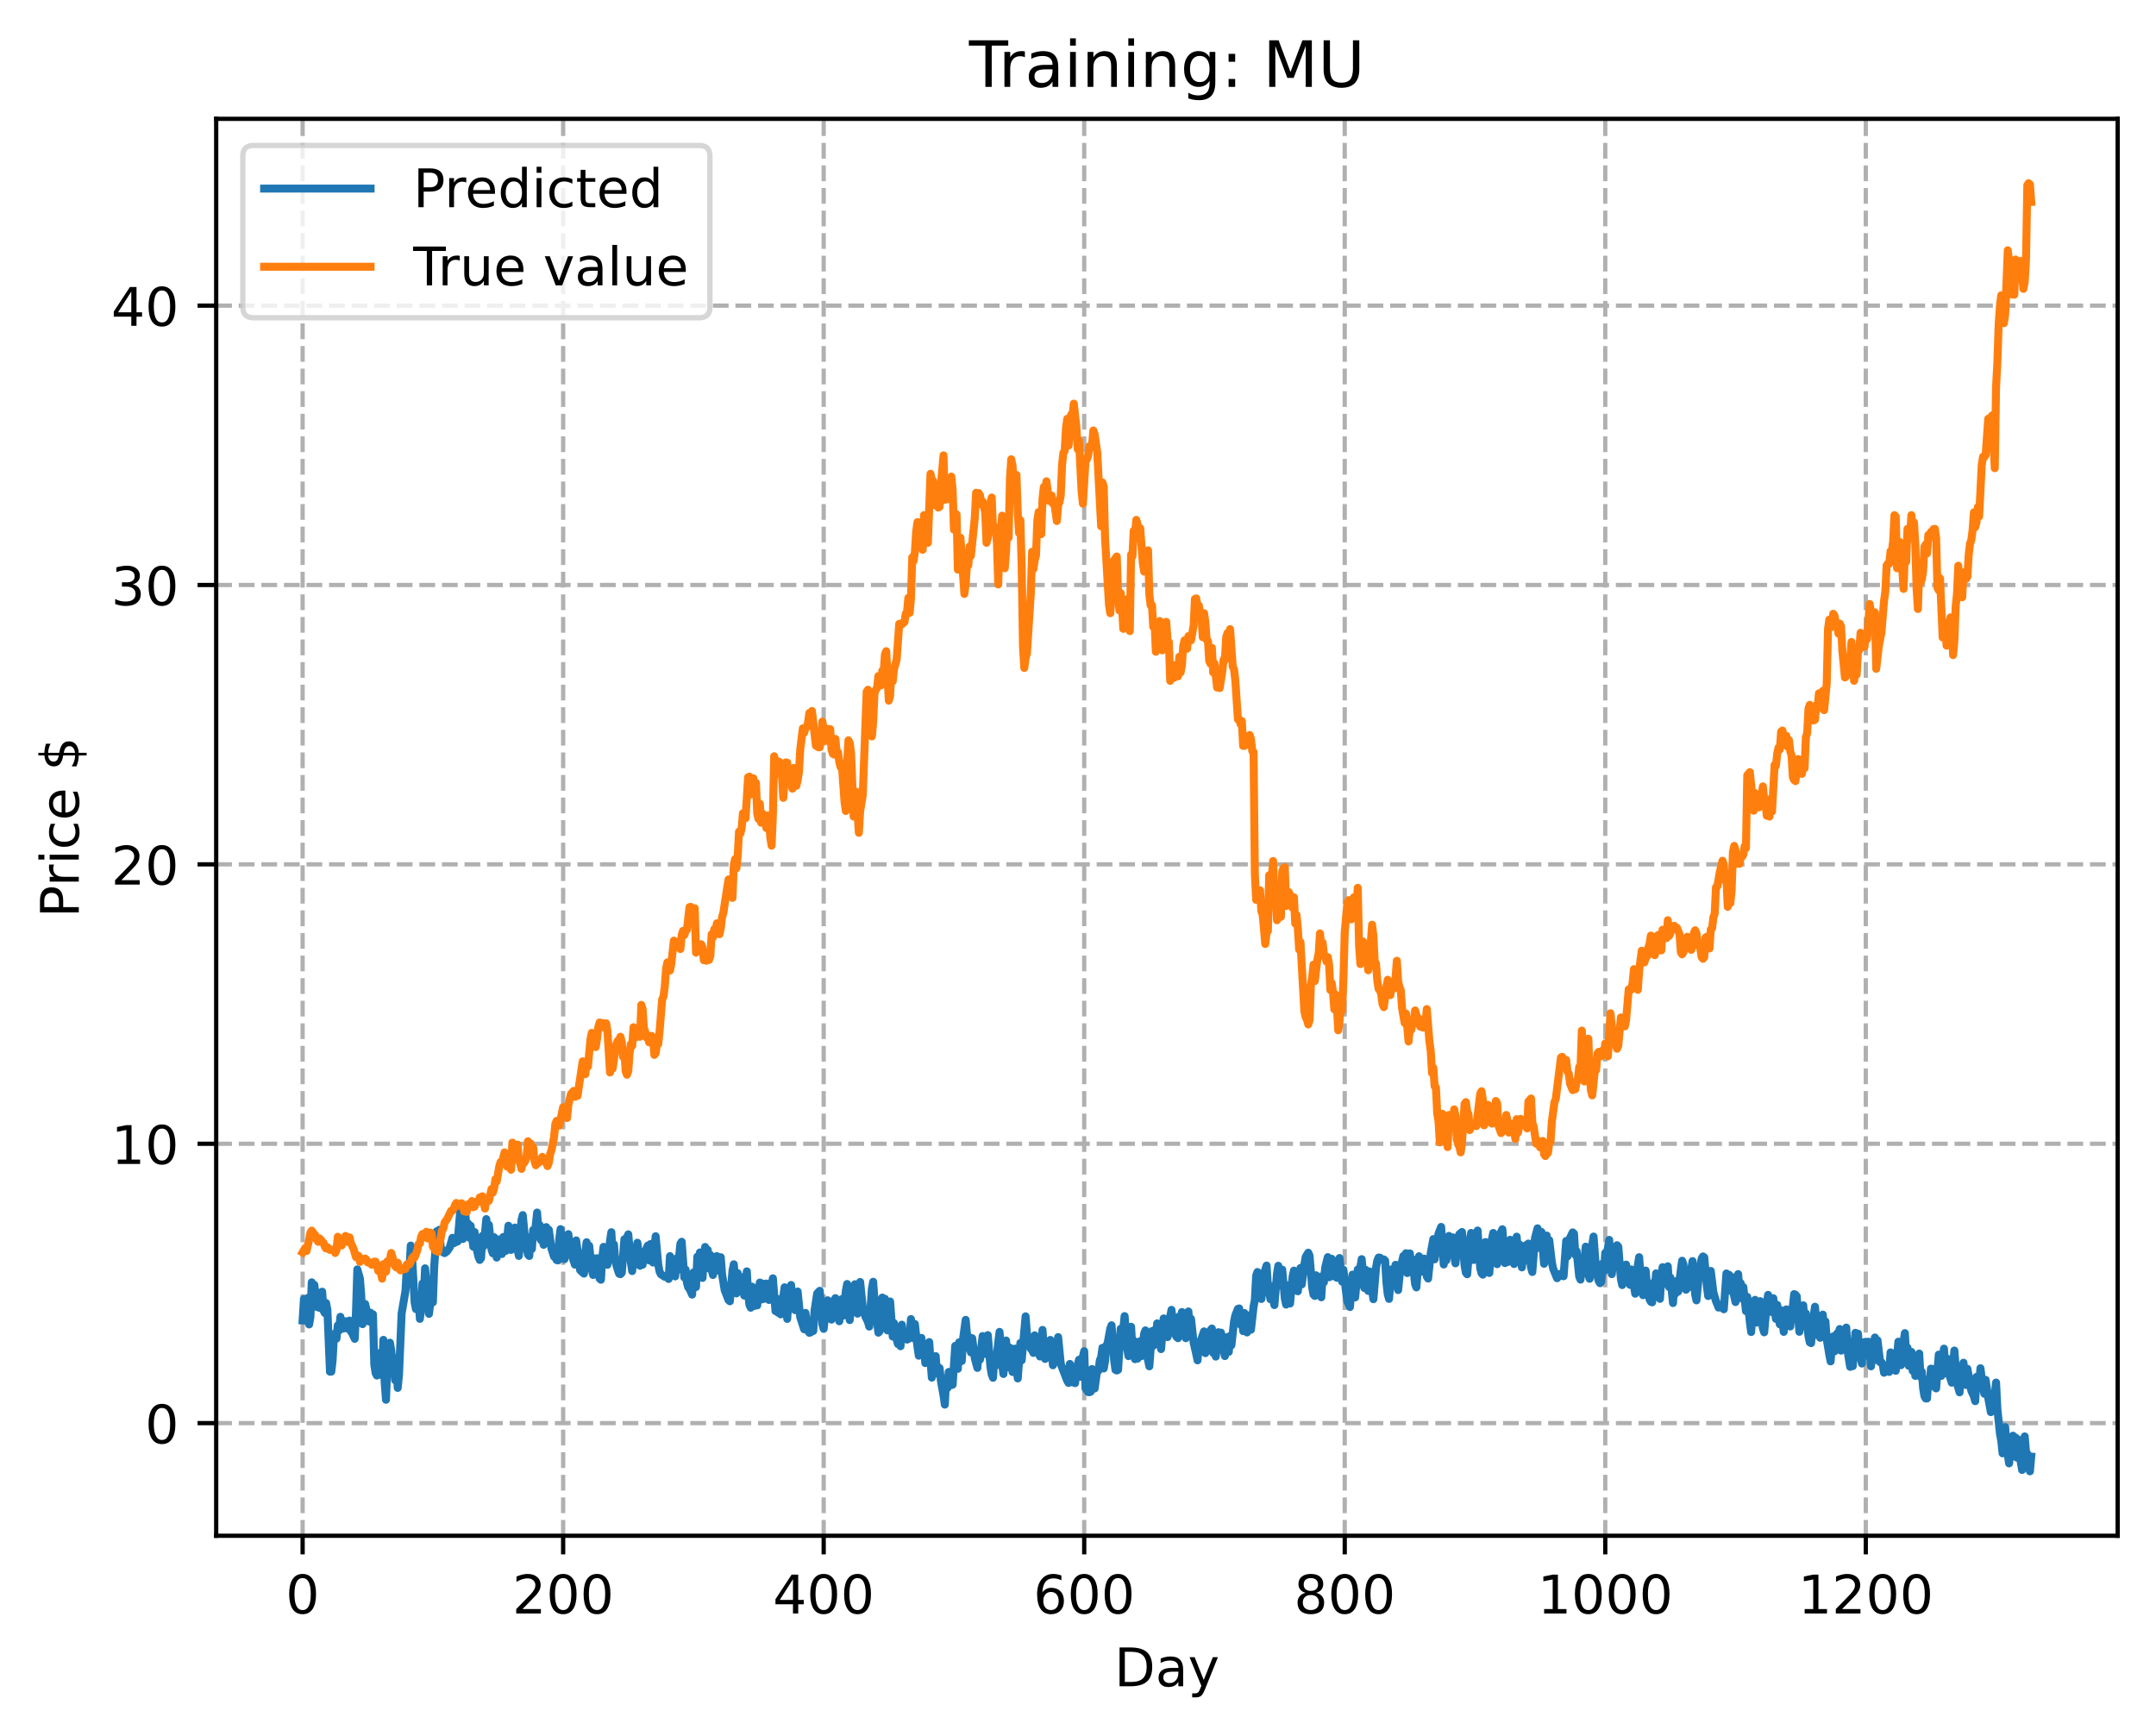 <?xml version="1.0" encoding="utf-8" standalone="no"?>
<!DOCTYPE svg PUBLIC "-//W3C//DTD SVG 1.1//EN"
  "http://www.w3.org/Graphics/SVG/1.1/DTD/svg11.dtd">
<!-- Created with matplotlib (https://matplotlib.org/) -->
<svg height="325.986pt" version="1.1" viewBox="0 0 404.923 325.986" width="404.923pt" xmlns="http://www.w3.org/2000/svg" xmlns:xlink="http://www.w3.org/1999/xlink">
 <defs>
  <style type="text/css">
*{stroke-linecap:butt;stroke-linejoin:round;}
  </style>
 </defs>
 <g id="figure_1">
  <g id="patch_1">
   <path d="M 0 325.986 
L 404.923 325.986 
L 404.923 0 
L 0 0 
z
" style="fill:#ffffff;"/>
  </g>
  <g id="axes_1">
   <g id="patch_2">
    <path d="M 40.603 288.43 
L 397.723 288.43 
L 397.723 22.318 
L 40.603 22.318 
z
" style="fill:#ffffff;"/>
   </g>
   <g id="matplotlib.axis_1">
    <g id="xtick_1">
     <g id="line2d_1">
      <path clip-path="url(#p44ccd47d50)" d="M 56.836 288.43 
L 56.836 22.318 
" style="fill:none;stroke:#b0b0b0;stroke-dasharray:2.96,1.28;stroke-dashoffset:0;stroke-width:0.8;"/>
     </g>
     <g id="line2d_2">
      <defs>
       <path d="M 0 0 
L 0 3.5 
" id="m7f619f6527" style="stroke:#000000;stroke-width:0.8;"/>
      </defs>
      <g>
       <use style="stroke:#000000;stroke-width:0.8;" x="56.836" xlink:href="#m7f619f6527" y="288.43"/>
      </g>
     </g>
     <g id="text_1">
      <!-- 0 -->
      <defs>
       <path d="M 31.781 66.406 
Q 24.172 66.406 20.328 58.906 
Q 16.5 51.422 16.5 36.375 
Q 16.5 21.391 20.328 13.891 
Q 24.172 6.391 31.781 6.391 
Q 39.453 6.391 43.281 13.891 
Q 47.125 21.391 47.125 36.375 
Q 47.125 51.422 43.281 58.906 
Q 39.453 66.406 31.781 66.406 
z
M 31.781 74.219 
Q 44.047 74.219 50.516 64.516 
Q 56.984 54.828 56.984 36.375 
Q 56.984 17.969 50.516 8.266 
Q 44.047 -1.422 31.781 -1.422 
Q 19.531 -1.422 13.062 8.266 
Q 6.594 17.969 6.594 36.375 
Q 6.594 54.828 13.062 64.516 
Q 19.531 74.219 31.781 74.219 
z
" id="DejaVuSans-48"/>
      </defs>
      <g transform="translate(53.655 303.029)scale(0.1 -0.1)">
       <use xlink:href="#DejaVuSans-48"/>
      </g>
     </g>
    </g>
    <g id="xtick_2">
     <g id="line2d_3">
      <path clip-path="url(#p44ccd47d50)" d="M 105.766 288.43 
L 105.766 22.318 
" style="fill:none;stroke:#b0b0b0;stroke-dasharray:2.96,1.28;stroke-dashoffset:0;stroke-width:0.8;"/>
     </g>
     <g id="line2d_4">
      <g>
       <use style="stroke:#000000;stroke-width:0.8;" x="105.766" xlink:href="#m7f619f6527" y="288.43"/>
      </g>
     </g>
     <g id="text_2">
      <!-- 200 -->
      <defs>
       <path d="M 19.188 8.297 
L 53.609 8.297 
L 53.609 0 
L 7.328 0 
L 7.328 8.297 
Q 12.938 14.109 22.625 23.891 
Q 32.328 33.688 34.812 36.531 
Q 39.547 41.844 41.422 45.531 
Q 43.312 49.219 43.312 52.781 
Q 43.312 58.594 39.234 62.25 
Q 35.156 65.922 28.609 65.922 
Q 23.969 65.922 18.812 64.312 
Q 13.672 62.703 7.812 59.422 
L 7.812 69.391 
Q 13.766 71.781 18.938 73 
Q 24.125 74.219 28.422 74.219 
Q 39.75 74.219 46.484 68.547 
Q 53.219 62.891 53.219 53.422 
Q 53.219 48.922 51.531 44.891 
Q 49.859 40.875 45.406 35.406 
Q 44.188 33.984 37.641 27.219 
Q 31.109 20.453 19.188 8.297 
z
" id="DejaVuSans-50"/>
      </defs>
      <g transform="translate(96.223 303.029)scale(0.1 -0.1)">
       <use xlink:href="#DejaVuSans-50"/>
       <use x="63.623" xlink:href="#DejaVuSans-48"/>
       <use x="127.246" xlink:href="#DejaVuSans-48"/>
      </g>
     </g>
    </g>
    <g id="xtick_3">
     <g id="line2d_5">
      <path clip-path="url(#p44ccd47d50)" d="M 154.697 288.43 
L 154.697 22.318 
" style="fill:none;stroke:#b0b0b0;stroke-dasharray:2.96,1.28;stroke-dashoffset:0;stroke-width:0.8;"/>
     </g>
     <g id="line2d_6">
      <g>
       <use style="stroke:#000000;stroke-width:0.8;" x="154.697" xlink:href="#m7f619f6527" y="288.43"/>
      </g>
     </g>
     <g id="text_3">
      <!-- 400 -->
      <defs>
       <path d="M 37.797 64.312 
L 12.891 25.391 
L 37.797 25.391 
z
M 35.203 72.906 
L 47.609 72.906 
L 47.609 25.391 
L 58.016 25.391 
L 58.016 17.188 
L 47.609 17.188 
L 47.609 0 
L 37.797 0 
L 37.797 17.188 
L 4.891 17.188 
L 4.891 26.703 
z
" id="DejaVuSans-52"/>
      </defs>
      <g transform="translate(145.153 303.029)scale(0.1 -0.1)">
       <use xlink:href="#DejaVuSans-52"/>
       <use x="63.623" xlink:href="#DejaVuSans-48"/>
       <use x="127.246" xlink:href="#DejaVuSans-48"/>
      </g>
     </g>
    </g>
    <g id="xtick_4">
     <g id="line2d_7">
      <path clip-path="url(#p44ccd47d50)" d="M 203.628 288.43 
L 203.628 22.318 
" style="fill:none;stroke:#b0b0b0;stroke-dasharray:2.96,1.28;stroke-dashoffset:0;stroke-width:0.8;"/>
     </g>
     <g id="line2d_8">
      <g>
       <use style="stroke:#000000;stroke-width:0.8;" x="203.628" xlink:href="#m7f619f6527" y="288.43"/>
      </g>
     </g>
     <g id="text_4">
      <!-- 600 -->
      <defs>
       <path d="M 33.016 40.375 
Q 26.375 40.375 22.484 35.828 
Q 18.609 31.297 18.609 23.391 
Q 18.609 15.531 22.484 10.953 
Q 26.375 6.391 33.016 6.391 
Q 39.656 6.391 43.531 10.953 
Q 47.406 15.531 47.406 23.391 
Q 47.406 31.297 43.531 35.828 
Q 39.656 40.375 33.016 40.375 
z
M 52.594 71.297 
L 52.594 62.312 
Q 48.875 64.062 45.094 64.984 
Q 41.312 65.922 37.594 65.922 
Q 27.828 65.922 22.672 59.328 
Q 17.531 52.734 16.797 39.406 
Q 19.672 43.656 24.016 45.922 
Q 28.375 48.188 33.594 48.188 
Q 44.578 48.188 50.953 41.516 
Q 57.328 34.859 57.328 23.391 
Q 57.328 12.156 50.688 5.359 
Q 44.047 -1.422 33.016 -1.422 
Q 20.359 -1.422 13.672 8.266 
Q 6.984 17.969 6.984 36.375 
Q 6.984 53.656 15.188 63.938 
Q 23.391 74.219 37.203 74.219 
Q 40.922 74.219 44.703 73.484 
Q 48.484 72.75 52.594 71.297 
z
" id="DejaVuSans-54"/>
      </defs>
      <g transform="translate(194.084 303.029)scale(0.1 -0.1)">
       <use xlink:href="#DejaVuSans-54"/>
       <use x="63.623" xlink:href="#DejaVuSans-48"/>
       <use x="127.246" xlink:href="#DejaVuSans-48"/>
      </g>
     </g>
    </g>
    <g id="xtick_5">
     <g id="line2d_9">
      <path clip-path="url(#p44ccd47d50)" d="M 252.558 288.43 
L 252.558 22.318 
" style="fill:none;stroke:#b0b0b0;stroke-dasharray:2.96,1.28;stroke-dashoffset:0;stroke-width:0.8;"/>
     </g>
     <g id="line2d_10">
      <g>
       <use style="stroke:#000000;stroke-width:0.8;" x="252.558" xlink:href="#m7f619f6527" y="288.43"/>
      </g>
     </g>
     <g id="text_5">
      <!-- 800 -->
      <defs>
       <path d="M 31.781 34.625 
Q 24.75 34.625 20.719 30.859 
Q 16.703 27.094 16.703 20.516 
Q 16.703 13.922 20.719 10.156 
Q 24.75 6.391 31.781 6.391 
Q 38.812 6.391 42.859 10.172 
Q 46.922 13.969 46.922 20.516 
Q 46.922 27.094 42.891 30.859 
Q 38.875 34.625 31.781 34.625 
z
M 21.922 38.812 
Q 15.578 40.375 12.031 44.719 
Q 8.5 49.078 8.5 55.328 
Q 8.5 64.062 14.719 69.141 
Q 20.953 74.219 31.781 74.219 
Q 42.672 74.219 48.875 69.141 
Q 55.078 64.062 55.078 55.328 
Q 55.078 49.078 51.531 44.719 
Q 48 40.375 41.703 38.812 
Q 48.828 37.156 52.797 32.312 
Q 56.781 27.484 56.781 20.516 
Q 56.781 9.906 50.312 4.234 
Q 43.844 -1.422 31.781 -1.422 
Q 19.734 -1.422 13.25 4.234 
Q 6.781 9.906 6.781 20.516 
Q 6.781 27.484 10.781 32.312 
Q 14.797 37.156 21.922 38.812 
z
M 18.312 54.391 
Q 18.312 48.734 21.844 45.562 
Q 25.391 42.391 31.781 42.391 
Q 38.141 42.391 41.719 45.562 
Q 45.312 48.734 45.312 54.391 
Q 45.312 60.062 41.719 63.234 
Q 38.141 66.406 31.781 66.406 
Q 25.391 66.406 21.844 63.234 
Q 18.312 60.062 18.312 54.391 
z
" id="DejaVuSans-56"/>
      </defs>
      <g transform="translate(243.015 303.029)scale(0.1 -0.1)">
       <use xlink:href="#DejaVuSans-56"/>
       <use x="63.623" xlink:href="#DejaVuSans-48"/>
       <use x="127.246" xlink:href="#DejaVuSans-48"/>
      </g>
     </g>
    </g>
    <g id="xtick_6">
     <g id="line2d_11">
      <path clip-path="url(#p44ccd47d50)" d="M 301.489 288.43 
L 301.489 22.318 
" style="fill:none;stroke:#b0b0b0;stroke-dasharray:2.96,1.28;stroke-dashoffset:0;stroke-width:0.8;"/>
     </g>
     <g id="line2d_12">
      <g>
       <use style="stroke:#000000;stroke-width:0.8;" x="301.489" xlink:href="#m7f619f6527" y="288.43"/>
      </g>
     </g>
     <g id="text_6">
      <!-- 1000 -->
      <defs>
       <path d="M 12.406 8.297 
L 28.516 8.297 
L 28.516 63.922 
L 10.984 60.406 
L 10.984 69.391 
L 28.422 72.906 
L 38.281 72.906 
L 38.281 8.297 
L 54.391 8.297 
L 54.391 0 
L 12.406 0 
z
" id="DejaVuSans-49"/>
      </defs>
      <g transform="translate(288.764 303.029)scale(0.1 -0.1)">
       <use xlink:href="#DejaVuSans-49"/>
       <use x="63.623" xlink:href="#DejaVuSans-48"/>
       <use x="127.246" xlink:href="#DejaVuSans-48"/>
       <use x="190.869" xlink:href="#DejaVuSans-48"/>
      </g>
     </g>
    </g>
    <g id="xtick_7">
     <g id="line2d_13">
      <path clip-path="url(#p44ccd47d50)" d="M 350.419 288.43 
L 350.419 22.318 
" style="fill:none;stroke:#b0b0b0;stroke-dasharray:2.96,1.28;stroke-dashoffset:0;stroke-width:0.8;"/>
     </g>
     <g id="line2d_14">
      <g>
       <use style="stroke:#000000;stroke-width:0.8;" x="350.419" xlink:href="#m7f619f6527" y="288.43"/>
      </g>
     </g>
     <g id="text_7">
      <!-- 1200 -->
      <g transform="translate(337.694 303.029)scale(0.1 -0.1)">
       <use xlink:href="#DejaVuSans-49"/>
       <use x="63.623" xlink:href="#DejaVuSans-50"/>
       <use x="127.246" xlink:href="#DejaVuSans-48"/>
       <use x="190.869" xlink:href="#DejaVuSans-48"/>
      </g>
     </g>
    </g>
    <g id="text_8">
     <!-- Day -->
     <defs>
      <path d="M 19.672 64.797 
L 19.672 8.109 
L 31.594 8.109 
Q 46.688 8.109 53.688 14.938 
Q 60.688 21.781 60.688 36.531 
Q 60.688 51.172 53.688 57.984 
Q 46.688 64.797 31.594 64.797 
z
M 9.812 72.906 
L 30.078 72.906 
Q 51.266 72.906 61.172 64.094 
Q 71.094 55.281 71.094 36.531 
Q 71.094 17.672 61.125 8.828 
Q 51.172 0 30.078 0 
L 9.812 0 
z
" id="DejaVuSans-68"/>
      <path d="M 34.281 27.484 
Q 23.391 27.484 19.188 25 
Q 14.984 22.516 14.984 16.5 
Q 14.984 11.719 18.141 8.906 
Q 21.297 6.109 26.703 6.109 
Q 34.188 6.109 38.703 11.406 
Q 43.219 16.703 43.219 25.484 
L 43.219 27.484 
z
M 52.203 31.203 
L 52.203 0 
L 43.219 0 
L 43.219 8.297 
Q 40.141 3.328 35.547 0.953 
Q 30.953 -1.422 24.312 -1.422 
Q 15.922 -1.422 10.953 3.297 
Q 6 8.016 6 15.922 
Q 6 25.141 12.172 29.828 
Q 18.359 34.516 30.609 34.516 
L 43.219 34.516 
L 43.219 35.406 
Q 43.219 41.609 39.141 45 
Q 35.062 48.391 27.688 48.391 
Q 23 48.391 18.547 47.266 
Q 14.109 46.141 10.016 43.891 
L 10.016 52.203 
Q 14.938 54.109 19.578 55.047 
Q 24.219 56 28.609 56 
Q 40.484 56 46.344 49.844 
Q 52.203 43.703 52.203 31.203 
z
" id="DejaVuSans-97"/>
      <path d="M 32.172 -5.078 
Q 28.375 -14.844 24.75 -17.812 
Q 21.141 -20.797 15.094 -20.797 
L 7.906 -20.797 
L 7.906 -13.281 
L 13.188 -13.281 
Q 16.891 -13.281 18.938 -11.516 
Q 21 -9.766 23.484 -3.219 
L 25.094 0.875 
L 2.984 54.688 
L 12.5 54.688 
L 29.594 11.922 
L 46.688 54.688 
L 56.203 54.688 
z
" id="DejaVuSans-121"/>
     </defs>
     <g transform="translate(209.29 316.707)scale(0.1 -0.1)">
      <use xlink:href="#DejaVuSans-68"/>
      <use x="77.002" xlink:href="#DejaVuSans-97"/>
      <use x="138.281" xlink:href="#DejaVuSans-121"/>
     </g>
    </g>
   </g>
   <g id="matplotlib.axis_2">
    <g id="ytick_1">
     <g id="line2d_15">
      <path clip-path="url(#p44ccd47d50)" d="M 40.603 267.281 
L 397.723 267.281 
" style="fill:none;stroke:#b0b0b0;stroke-dasharray:2.96,1.28;stroke-dashoffset:0;stroke-width:0.8;"/>
     </g>
     <g id="line2d_16">
      <defs>
       <path d="M 0 0 
L -3.5 0 
" id="m2054673eae" style="stroke:#000000;stroke-width:0.8;"/>
      </defs>
      <g>
       <use style="stroke:#000000;stroke-width:0.8;" x="40.603" xlink:href="#m2054673eae" y="267.281"/>
      </g>
     </g>
     <g id="text_9">
      <!-- 0 -->
      <g transform="translate(27.241 271.081)scale(0.1 -0.1)">
       <use xlink:href="#DejaVuSans-48"/>
      </g>
     </g>
    </g>
    <g id="ytick_2">
     <g id="line2d_17">
      <path clip-path="url(#p44ccd47d50)" d="M 40.603 214.81 
L 397.723 214.81 
" style="fill:none;stroke:#b0b0b0;stroke-dasharray:2.96,1.28;stroke-dashoffset:0;stroke-width:0.8;"/>
     </g>
     <g id="line2d_18">
      <g>
       <use style="stroke:#000000;stroke-width:0.8;" x="40.603" xlink:href="#m2054673eae" y="214.81"/>
      </g>
     </g>
     <g id="text_10">
      <!-- 10 -->
      <g transform="translate(20.878 218.609)scale(0.1 -0.1)">
       <use xlink:href="#DejaVuSans-49"/>
       <use x="63.623" xlink:href="#DejaVuSans-48"/>
      </g>
     </g>
    </g>
    <g id="ytick_3">
     <g id="line2d_19">
      <path clip-path="url(#p44ccd47d50)" d="M 40.603 162.339 
L 397.723 162.339 
" style="fill:none;stroke:#b0b0b0;stroke-dasharray:2.96,1.28;stroke-dashoffset:0;stroke-width:0.8;"/>
     </g>
     <g id="line2d_20">
      <g>
       <use style="stroke:#000000;stroke-width:0.8;" x="40.603" xlink:href="#m2054673eae" y="162.339"/>
      </g>
     </g>
     <g id="text_11">
      <!-- 20 -->
      <g transform="translate(20.878 166.138)scale(0.1 -0.1)">
       <use xlink:href="#DejaVuSans-50"/>
       <use x="63.623" xlink:href="#DejaVuSans-48"/>
      </g>
     </g>
    </g>
    <g id="ytick_4">
     <g id="line2d_21">
      <path clip-path="url(#p44ccd47d50)" d="M 40.603 109.868 
L 397.723 109.868 
" style="fill:none;stroke:#b0b0b0;stroke-dasharray:2.96,1.28;stroke-dashoffset:0;stroke-width:0.8;"/>
     </g>
     <g id="line2d_22">
      <g>
       <use style="stroke:#000000;stroke-width:0.8;" x="40.603" xlink:href="#m2054673eae" y="109.868"/>
      </g>
     </g>
     <g id="text_12">
      <!-- 30 -->
      <defs>
       <path d="M 40.578 39.312 
Q 47.656 37.797 51.625 33 
Q 55.609 28.219 55.609 21.188 
Q 55.609 10.406 48.188 4.484 
Q 40.766 -1.422 27.094 -1.422 
Q 22.516 -1.422 17.656 -0.516 
Q 12.797 0.391 7.625 2.203 
L 7.625 11.719 
Q 11.719 9.328 16.594 8.109 
Q 21.484 6.891 26.812 6.891 
Q 36.078 6.891 40.938 10.547 
Q 45.797 14.203 45.797 21.188 
Q 45.797 27.641 41.281 31.266 
Q 36.766 34.906 28.719 34.906 
L 20.219 34.906 
L 20.219 43.016 
L 29.109 43.016 
Q 36.375 43.016 40.234 45.922 
Q 44.094 48.828 44.094 54.297 
Q 44.094 59.906 40.109 62.906 
Q 36.141 65.922 28.719 65.922 
Q 24.656 65.922 20.016 65.031 
Q 15.375 64.156 9.812 62.312 
L 9.812 71.094 
Q 15.438 72.656 20.344 73.438 
Q 25.25 74.219 29.594 74.219 
Q 40.828 74.219 47.359 69.109 
Q 53.906 64.016 53.906 55.328 
Q 53.906 49.266 50.438 45.094 
Q 46.969 40.922 40.578 39.312 
z
" id="DejaVuSans-51"/>
      </defs>
      <g transform="translate(20.878 113.667)scale(0.1 -0.1)">
       <use xlink:href="#DejaVuSans-51"/>
       <use x="63.623" xlink:href="#DejaVuSans-48"/>
      </g>
     </g>
    </g>
    <g id="ytick_5">
     <g id="line2d_23">
      <path clip-path="url(#p44ccd47d50)" d="M 40.603 57.397 
L 397.723 57.397 
" style="fill:none;stroke:#b0b0b0;stroke-dasharray:2.96,1.28;stroke-dashoffset:0;stroke-width:0.8;"/>
     </g>
     <g id="line2d_24">
      <g>
       <use style="stroke:#000000;stroke-width:0.8;" x="40.603" xlink:href="#m2054673eae" y="57.397"/>
      </g>
     </g>
     <g id="text_13">
      <!-- 40 -->
      <g transform="translate(20.878 61.196)scale(0.1 -0.1)">
       <use xlink:href="#DejaVuSans-52"/>
       <use x="63.623" xlink:href="#DejaVuSans-48"/>
      </g>
     </g>
    </g>
    <g id="text_14">
     <!-- Price $ -->
     <defs>
      <path d="M 19.672 64.797 
L 19.672 37.406 
L 32.078 37.406 
Q 38.969 37.406 42.719 40.969 
Q 46.484 44.531 46.484 51.125 
Q 46.484 57.672 42.719 61.234 
Q 38.969 64.797 32.078 64.797 
z
M 9.812 72.906 
L 32.078 72.906 
Q 44.344 72.906 50.609 67.359 
Q 56.891 61.812 56.891 51.125 
Q 56.891 40.328 50.609 34.812 
Q 44.344 29.297 32.078 29.297 
L 19.672 29.297 
L 19.672 0 
L 9.812 0 
z
" id="DejaVuSans-80"/>
      <path d="M 41.109 46.297 
Q 39.594 47.172 37.812 47.578 
Q 36.031 48 33.891 48 
Q 26.266 48 22.188 43.047 
Q 18.109 38.094 18.109 28.812 
L 18.109 0 
L 9.078 0 
L 9.078 54.688 
L 18.109 54.688 
L 18.109 46.188 
Q 20.953 51.172 25.484 53.578 
Q 30.031 56 36.531 56 
Q 37.453 56 38.578 55.875 
Q 39.703 55.766 41.062 55.516 
z
" id="DejaVuSans-114"/>
      <path d="M 9.422 54.688 
L 18.406 54.688 
L 18.406 0 
L 9.422 0 
z
M 9.422 75.984 
L 18.406 75.984 
L 18.406 64.594 
L 9.422 64.594 
z
" id="DejaVuSans-105"/>
      <path d="M 48.781 52.594 
L 48.781 44.188 
Q 44.969 46.297 41.141 47.344 
Q 37.312 48.391 33.406 48.391 
Q 24.656 48.391 19.812 42.844 
Q 14.984 37.312 14.984 27.297 
Q 14.984 17.281 19.812 11.734 
Q 24.656 6.203 33.406 6.203 
Q 37.312 6.203 41.141 7.25 
Q 44.969 8.297 48.781 10.406 
L 48.781 2.094 
Q 45.016 0.344 40.984 -0.531 
Q 36.969 -1.422 32.422 -1.422 
Q 20.062 -1.422 12.781 6.344 
Q 5.516 14.109 5.516 27.297 
Q 5.516 40.672 12.859 48.328 
Q 20.219 56 33.016 56 
Q 37.156 56 41.109 55.141 
Q 45.062 54.297 48.781 52.594 
z
" id="DejaVuSans-99"/>
      <path d="M 56.203 29.594 
L 56.203 25.203 
L 14.891 25.203 
Q 15.484 15.922 20.484 11.062 
Q 25.484 6.203 34.422 6.203 
Q 39.594 6.203 44.453 7.469 
Q 49.312 8.734 54.109 11.281 
L 54.109 2.781 
Q 49.266 0.734 44.188 -0.344 
Q 39.109 -1.422 33.891 -1.422 
Q 20.797 -1.422 13.156 6.188 
Q 5.516 13.812 5.516 26.812 
Q 5.516 40.234 12.766 48.109 
Q 20.016 56 32.328 56 
Q 43.359 56 49.781 48.891 
Q 56.203 41.797 56.203 29.594 
z
M 47.219 32.234 
Q 47.125 39.594 43.094 43.984 
Q 39.062 48.391 32.422 48.391 
Q 24.906 48.391 20.391 44.141 
Q 15.875 39.891 15.188 32.172 
z
" id="DejaVuSans-101"/>
      <path id="DejaVuSans-32"/>
      <path d="M 33.797 -14.703 
L 28.906 -14.703 
L 28.859 0 
Q 23.734 0.094 18.609 1.188 
Q 13.484 2.297 8.297 4.5 
L 8.297 13.281 
Q 13.281 10.156 18.375 8.562 
Q 23.484 6.984 28.906 6.938 
L 28.906 29.203 
Q 18.109 30.953 13.203 35.156 
Q 8.297 39.359 8.297 46.688 
Q 8.297 54.641 13.625 59.219 
Q 18.953 63.812 28.906 64.5 
L 28.906 75.984 
L 33.797 75.984 
L 33.797 64.656 
Q 38.328 64.453 42.578 63.688 
Q 46.828 62.938 50.875 61.625 
L 50.875 53.078 
Q 46.828 55.125 42.547 56.25 
Q 38.281 57.375 33.797 57.562 
L 33.797 36.719 
Q 44.875 35.016 50.094 30.609 
Q 55.328 26.219 55.328 18.609 
Q 55.328 10.359 49.781 5.594 
Q 44.234 0.828 33.797 0.094 
z
M 28.906 37.594 
L 28.906 57.625 
Q 23.25 56.984 20.266 54.391 
Q 17.281 51.812 17.281 47.516 
Q 17.281 43.312 20.031 40.969 
Q 22.797 38.625 28.906 37.594 
z
M 33.797 28.219 
L 33.797 7.078 
Q 39.984 7.906 43.141 10.594 
Q 46.297 13.281 46.297 17.672 
Q 46.297 21.969 43.281 24.5 
Q 40.281 27.047 33.797 28.219 
z
" id="DejaVuSans-36"/>
     </defs>
     <g transform="translate(14.798 172.342)rotate(-90)scale(0.1 -0.1)">
      <use xlink:href="#DejaVuSans-80"/>
      <use x="58.553" xlink:href="#DejaVuSans-114"/>
      <use x="99.666" xlink:href="#DejaVuSans-105"/>
      <use x="127.449" xlink:href="#DejaVuSans-99"/>
      <use x="182.43" xlink:href="#DejaVuSans-101"/>
      <use x="243.953" xlink:href="#DejaVuSans-32"/>
      <use x="275.74" xlink:href="#DejaVuSans-36"/>
     </g>
    </g>
   </g>
   <g id="line2d_25">
    <path clip-path="url(#p44ccd47d50)" d="M 56.836 247.996 
L 57.081 243.967 
L 57.325 247.455 
L 57.57 247.296 
L 57.814 243.767 
L 58.059 248.748 
L 58.304 247.3 
L 58.548 240.835 
L 58.793 242.624 
L 59.038 241.312 
L 59.527 245.475 
L 59.772 242.805 
L 60.016 245.637 
L 60.261 245.086 
L 60.506 242.597 
L 60.75 246.126 
L 60.995 246.604 
L 61.24 244.722 
L 61.484 245.98 
L 61.974 257.625 
L 62.218 257.608 
L 62.463 255.558 
L 62.708 251.042 
L 62.952 250.426 
L 63.197 251.414 
L 63.441 248.933 
L 63.686 249.881 
L 63.931 247.315 
L 64.42 249.53 
L 64.665 248.988 
L 64.909 248.146 
L 65.154 249.487 
L 65.399 249.571 
L 65.643 248.022 
L 65.888 250.052 
L 66.133 250.368 
L 66.622 251.445 
L 66.867 246.164 
L 67.111 238.41 
L 67.601 240.144 
L 67.845 243.344 
L 68.09 248.693 
L 68.579 244.91 
L 69.313 248.199 
L 69.558 246.526 
L 69.802 247.671 
L 70.047 246.847 
L 70.292 256.203 
L 70.536 257.868 
L 70.781 258.344 
L 71.27 254.123 
L 71.515 258.222 
L 71.76 257.337 
L 72.004 251.645 
L 72.249 259.68 
L 72.494 262.895 
L 72.738 256.641 
L 73.228 252.179 
L 73.472 253.592 
L 73.717 255.994 
L 73.962 255.063 
L 74.206 259.227 
L 74.451 255.901 
L 74.696 260.666 
L 74.94 258.143 
L 75.429 246.683 
L 76.163 242.387 
L 76.408 237.866 
L 76.653 239.217 
L 76.897 238.616 
L 77.142 233.936 
L 77.387 236.004 
L 77.876 244.652 
L 78.121 245.869 
L 78.365 245.631 
L 78.61 243.427 
L 78.855 247.703 
L 79.099 245.891 
L 79.344 241.045 
L 79.589 243.525 
L 79.833 238.206 
L 80.567 246.761 
L 81.056 242.726 
L 81.301 244.6 
L 81.546 237.917 
L 82.035 231.239 
L 82.28 233.004 
L 82.524 230.969 
L 82.769 234.31 
L 83.258 235.22 
L 83.503 235.349 
L 83.992 234.978 
L 84.482 234.248 
L 84.971 232.482 
L 85.216 233.495 
L 85.46 233.379 
L 85.705 232.475 
L 85.95 233.169 
L 86.439 227.433 
L 86.684 231.004 
L 86.928 232.696 
L 87.417 228.134 
L 87.662 232.164 
L 87.907 229.781 
L 88.151 232.461 
L 88.396 230.218 
L 88.885 234.136 
L 89.13 231.385 
L 89.375 233.999 
L 89.864 236.058 
L 90.109 236.637 
L 90.353 236.292 
L 90.598 232.121 
L 90.843 234.044 
L 91.332 228.965 
L 91.577 232.229 
L 91.821 230.047 
L 92.311 234.697 
L 92.555 235.389 
L 92.8 232.369 
L 93.289 236.195 
L 93.534 232.782 
L 93.778 234.825 
L 94.023 235.08 
L 94.268 235.513 
L 94.512 232.322 
L 95.002 234.93 
L 95.491 230.206 
L 95.98 234.752 
L 96.225 231.079 
L 96.47 232.962 
L 96.714 230.549 
L 96.959 233.466 
L 97.448 235.873 
L 97.938 229.164 
L 98.182 228.21 
L 98.672 233.341 
L 99.161 235.629 
L 99.405 235.888 
L 99.65 232.315 
L 99.895 234.573 
L 100.139 230.995 
L 100.384 232.39 
L 100.873 227.731 
L 101.118 231.384 
L 101.363 230.069 
L 101.607 232.916 
L 101.852 231.468 
L 102.097 233.795 
L 102.341 231.572 
L 102.586 230.466 
L 102.831 233.4 
L 103.075 230.967 
L 103.565 234.483 
L 104.054 236.012 
L 104.299 236.185 
L 104.543 236.658 
L 104.788 236.721 
L 105.032 232.723 
L 105.277 230.846 
L 105.522 234.373 
L 106.011 236.493 
L 106.256 232.881 
L 106.5 234.867 
L 106.745 231.792 
L 106.99 233.968 
L 107.479 236.009 
L 107.968 237.512 
L 108.213 232.968 
L 108.947 238.536 
L 109.436 239.002 
L 109.681 239.202 
L 109.926 235.2 
L 110.17 233.304 
L 110.415 236.004 
L 110.66 233.966 
L 111.149 238.421 
L 111.393 239.455 
L 111.638 236.355 
L 111.883 239.04 
L 112.127 236.309 
L 112.372 238.873 
L 112.617 240.146 
L 112.861 240.354 
L 113.106 236.303 
L 113.351 234.174 
L 113.595 236.799 
L 113.84 234.933 
L 114.085 237.547 
L 114.574 233.012 
L 114.819 231.421 
L 115.063 235.389 
L 115.308 233.724 
L 115.553 236.835 
L 116.042 238.575 
L 116.287 239.226 
L 116.531 239.306 
L 116.776 239.034 
L 117.265 232.749 
L 117.51 235.538 
L 117.754 232.398 
L 117.999 231.824 
L 118.488 237.13 
L 118.733 238.721 
L 118.978 235.403 
L 119.222 237.534 
L 119.712 233.399 
L 120.201 237.723 
L 120.446 235.371 
L 120.69 237.533 
L 120.935 235.295 
L 121.18 235.001 
L 121.669 233.926 
L 121.914 236.72 
L 122.158 233.653 
L 122.403 235.937 
L 122.648 237.122 
L 123.137 232.183 
L 123.626 237.51 
L 123.871 238.807 
L 124.115 239.311 
L 124.849 239.802 
L 125.094 239.665 
L 125.583 240.207 
L 125.828 235.919 
L 126.317 238.466 
L 126.562 238.966 
L 126.807 239.722 
L 127.051 236.362 
L 127.296 238.489 
L 127.785 233.598 
L 128.03 233.22 
L 128.519 239.926 
L 128.764 238.449 
L 129.008 240.898 
L 129.253 241.771 
L 129.498 242.058 
L 129.987 243.147 
L 130.232 238.986 
L 130.721 241.724 
L 130.966 236.015 
L 131.21 238.214 
L 131.455 235.225 
L 131.7 238.593 
L 131.944 240.007 
L 132.189 236.094 
L 132.434 234.197 
L 132.678 237.235 
L 132.923 234.745 
L 133.168 238.238 
L 133.412 235.682 
L 133.657 238.565 
L 133.902 239.459 
L 134.146 236.111 
L 134.391 238.563 
L 134.636 235.91 
L 134.88 238.645 
L 135.125 236.822 
L 135.369 236.122 
L 135.614 239.341 
L 136.103 242.317 
L 136.837 244.185 
L 137.082 244.4 
L 137.571 238.647 
L 137.816 237.45 
L 138.305 242.917 
L 138.55 239.115 
L 139.039 242.452 
L 139.284 239.87 
L 139.773 243.324 
L 140.263 238.774 
L 140.507 242.981 
L 140.752 245.077 
L 140.996 245.608 
L 141.241 241.648 
L 141.73 245.264 
L 141.975 242.301 
L 142.22 245.166 
L 142.464 242.214 
L 142.709 240.88 
L 142.954 244.072 
L 143.198 241.059 
L 143.443 243.953 
L 143.688 241.932 
L 143.932 241.066 
L 144.177 241.136 
L 144.422 244.151 
L 145.156 240.084 
L 145.645 246.243 
L 145.89 243.903 
L 146.134 246.535 
L 146.379 244.434 
L 146.624 246.855 
L 147.357 241.769 
L 147.847 247.706 
L 148.091 244.345 
L 148.581 241.338 
L 148.825 245.119 
L 149.07 243.317 
L 149.315 246.058 
L 149.804 242.556 
L 150.293 247.383 
L 151.027 249.654 
L 151.272 246.582 
L 151.761 249.991 
L 152.006 250.323 
L 152.251 250.243 
L 152.495 249.693 
L 152.74 249.977 
L 152.984 246.127 
L 153.474 242.922 
L 153.963 242.429 
L 154.452 248.749 
L 154.697 249.566 
L 155.186 245.173 
L 155.431 244.208 
L 155.676 246.892 
L 155.92 244.437 
L 156.165 247.836 
L 156.41 245.457 
L 156.899 243.811 
L 157.144 247.4 
L 157.388 245.84 
L 157.633 248.153 
L 157.878 245.24 
L 158.122 243.982 
L 158.367 247.099 
L 158.856 242.457 
L 159.101 241.152 
L 159.345 245.681 
L 159.59 247.929 
L 159.835 245.417 
L 160.569 241.195 
L 161.058 246.72 
L 161.547 240.767 
L 162.037 245.559 
L 162.526 247.273 
L 163.015 248.277 
L 163.26 249.154 
L 163.749 242.052 
L 163.994 240.731 
L 164.483 247.602 
L 164.728 248.271 
L 164.972 250.294 
L 165.217 250.016 
L 165.706 243.701 
L 165.951 246.841 
L 166.196 243.922 
L 166.685 249.869 
L 166.93 245.962 
L 167.174 244.436 
L 167.664 251.024 
L 167.908 248.504 
L 168.153 250.695 
L 168.642 252.428 
L 168.887 252.258 
L 169.132 252.838 
L 169.376 248.796 
L 169.621 250.845 
L 169.866 251.44 
L 170.11 251.256 
L 170.355 251.596 
L 170.6 251.478 
L 170.844 251.134 
L 171.089 247.737 
L 171.578 251.34 
L 171.823 248.663 
L 172.312 252.973 
L 172.557 254.619 
L 173.046 251.268 
L 173.291 254.321 
L 173.535 252.362 
L 173.78 256.007 
L 174.514 252.057 
L 175.003 258.742 
L 175.737 254.699 
L 175.982 257.954 
L 176.227 256.778 
L 176.471 256.952 
L 176.716 259.367 
L 177.205 262.093 
L 177.45 263.804 
L 177.694 258.901 
L 177.939 260.711 
L 178.184 257.667 
L 178.428 259.472 
L 178.673 260.139 
L 178.918 260.064 
L 179.407 252.766 
L 179.652 255.733 
L 179.896 257.083 
L 180.141 252.098 
L 180.386 254.612 
L 180.63 255.622 
L 180.875 251.454 
L 181.364 247.883 
L 181.854 253.21 
L 182.098 251.163 
L 182.343 253.99 
L 182.588 251.334 
L 183.077 255.096 
L 183.566 256.91 
L 183.811 253.663 
L 184.055 255.341 
L 184.545 250.931 
L 184.789 254.319 
L 185.523 250.757 
L 186.013 256.725 
L 186.257 258.155 
L 186.502 258.765 
L 186.747 254.942 
L 186.991 256.501 
L 187.481 252.145 
L 187.725 250.143 
L 188.215 256.37 
L 188.459 258.053 
L 188.948 251.762 
L 189.438 256.804 
L 189.682 253.123 
L 190.172 257.685 
L 190.661 253.294 
L 190.906 257.055 
L 191.15 258.89 
L 191.64 252.228 
L 191.884 255.49 
L 192.618 247.223 
L 192.863 250.421 
L 193.108 251.838 
L 193.597 253.323 
L 193.842 253.576 
L 194.086 254.098 
L 194.331 250.792 
L 194.82 253.182 
L 195.309 254.763 
L 195.799 249.778 
L 196.043 253.574 
L 196.288 255.23 
L 196.533 252.339 
L 196.777 254.819 
L 197.267 251.654 
L 197.756 256.415 
L 198.001 253.663 
L 198.245 255.447 
L 198.735 251.125 
L 199.224 256.177 
L 200.447 259.353 
L 200.692 259.734 
L 200.936 256.162 
L 201.181 258.692 
L 201.426 259.622 
L 201.67 257.056 
L 201.915 259.77 
L 202.16 257.254 
L 202.649 255.373 
L 202.894 258.583 
L 203.383 254.766 
L 203.628 253.765 
L 203.872 260.744 
L 204.362 261.443 
L 204.606 261.482 
L 204.851 261.374 
L 205.096 257.12 
L 205.34 258.243 
L 205.585 260.78 
L 206.074 257.273 
L 206.319 257.41 
L 206.563 255.471 
L 206.808 254.937 
L 207.053 253.141 
L 207.297 257.018 
L 207.542 255.621 
L 207.787 252.737 
L 208.031 252.227 
L 208.521 249.537 
L 208.765 248.901 
L 209.255 255.51 
L 209.499 257.278 
L 209.744 257.397 
L 209.989 257.264 
L 210.478 249.552 
L 210.723 251.979 
L 211.212 247.181 
L 211.701 253.214 
L 211.946 254.698 
L 212.435 249.181 
L 212.68 253.511 
L 212.924 251.763 
L 213.169 255.274 
L 213.414 252.741 
L 213.658 255.162 
L 214.148 251.885 
L 214.392 254.692 
L 214.882 250.476 
L 215.126 249.862 
L 215.616 255.465 
L 215.86 256.613 
L 216.35 250.009 
L 216.594 252.76 
L 216.839 249.788 
L 217.084 251.796 
L 217.328 248.55 
L 217.573 252.291 
L 217.818 251.952 
L 218.062 253.379 
L 218.551 247.618 
L 218.796 251.002 
L 219.041 248.94 
L 219.285 251.117 
L 219.775 247.282 
L 220.019 246.008 
L 220.509 250.255 
L 220.998 251.12 
L 221.243 251.327 
L 221.487 247.232 
L 221.732 249.117 
L 221.977 246.419 
L 222.466 249.842 
L 222.711 251.329 
L 222.955 247.816 
L 223.2 246.313 
L 223.445 249.199 
L 223.689 247.696 
L 224.179 252.17 
L 224.668 254.3 
L 224.912 255.492 
L 225.157 252.098 
L 225.402 253.822 
L 225.646 251.449 
L 226.136 250.049 
L 226.38 254.136 
L 226.87 250.928 
L 227.114 250.555 
L 227.359 249.808 
L 227.604 249.515 
L 227.848 254.092 
L 228.093 252.625 
L 228.338 254.786 
L 228.827 250.206 
L 229.072 252.735 
L 229.316 250.282 
L 229.806 253.616 
L 230.05 254.688 
L 230.295 251.158 
L 230.784 253.899 
L 231.029 250.9 
L 231.273 252.665 
L 231.763 248.212 
L 232.007 247.052 
L 232.497 245.818 
L 232.741 245.746 
L 232.986 248.788 
L 233.231 247.206 
L 233.475 249.996 
L 233.72 246.61 
L 233.965 249.031 
L 234.209 250.248 
L 234.454 247.061 
L 234.943 249.742 
L 235.433 245.427 
L 235.677 244.137 
L 235.922 239.568 
L 236.167 238.902 
L 236.411 242.583 
L 236.656 241.093 
L 236.9 243.967 
L 237.39 239.211 
L 237.879 237.69 
L 238.124 241.463 
L 238.613 244.029 
L 238.858 241.614 
L 239.347 245.111 
L 239.836 239.216 
L 240.081 237.731 
L 240.326 241.403 
L 240.815 238.452 
L 241.304 243.878 
L 241.549 245.021 
L 241.794 241.4 
L 242.283 244.82 
L 242.772 239.714 
L 243.017 238.638 
L 243.261 242.255 
L 243.506 240.006 
L 243.751 242.521 
L 244.24 238.144 
L 244.485 241.228 
L 244.974 237.5 
L 245.219 236.063 
L 245.708 235.272 
L 245.953 235.846 
L 246.442 241.803 
L 246.687 243.145 
L 246.931 243.395 
L 247.176 239.517 
L 247.421 241.505 
L 247.91 243.32 
L 248.155 243.649 
L 248.399 239.624 
L 248.644 240.831 
L 248.888 238.052 
L 249.378 236.103 
L 249.622 239.889 
L 250.112 236.419 
L 250.356 239.689 
L 250.846 236.938 
L 251.09 239.988 
L 251.58 236.272 
L 252.069 240.715 
L 252.314 238.481 
L 252.803 242.655 
L 253.048 244.44 
L 253.537 245.477 
L 254.026 239.386 
L 254.515 243.675 
L 255.005 238.421 
L 255.249 241.229 
L 255.494 237.999 
L 255.739 236.483 
L 256.228 241.897 
L 256.473 238.476 
L 256.962 242.448 
L 257.207 238.802 
L 257.941 244.005 
L 258.43 238.151 
L 258.675 236.756 
L 258.919 236.178 
L 259.164 236.204 
L 259.653 236.624 
L 259.898 236.535 
L 260.143 236.761 
L 260.387 240.859 
L 260.632 243.071 
L 260.876 243.95 
L 261.366 238.395 
L 261.61 240.873 
L 262.1 237.549 
L 262.344 240.852 
L 262.589 242.295 
L 263.078 237.444 
L 263.323 236.949 
L 263.568 235.883 
L 263.812 235.806 
L 264.057 235.373 
L 264.302 239.098 
L 264.791 235.405 
L 265.036 238.631 
L 265.28 236.506 
L 265.77 241.159 
L 266.014 241.79 
L 266.503 235.941 
L 266.748 238.853 
L 266.993 236.66 
L 267.237 238.817 
L 267.482 236.386 
L 267.971 239.744 
L 268.216 240.132 
L 268.705 235.399 
L 269.195 232.717 
L 269.439 236.517 
L 269.929 233.084 
L 270.173 231.68 
L 270.663 230.43 
L 271.152 237.489 
L 271.397 234.555 
L 271.641 236.702 
L 272.131 232.12 
L 272.375 235.196 
L 272.62 233.274 
L 272.864 232.392 
L 273.109 235.768 
L 273.354 237.269 
L 273.843 232.536 
L 274.088 231.788 
L 274.577 231.384 
L 275.066 237.698 
L 275.311 239.028 
L 275.556 239.324 
L 276.045 233.153 
L 276.29 231.563 
L 276.779 236.637 
L 277.268 231.761 
L 277.513 231.111 
L 278.002 238.169 
L 278.247 239.115 
L 278.491 239.394 
L 278.981 233.274 
L 279.225 236.313 
L 279.715 239.079 
L 280.204 232.711 
L 280.449 231.566 
L 280.693 235.239 
L 281.183 237.43 
L 281.672 231.871 
L 282.161 230.871 
L 282.651 237.221 
L 282.895 234.081 
L 283.14 237.024 
L 283.629 232.848 
L 283.874 235.412 
L 284.118 236.724 
L 284.363 237.402 
L 284.852 232.26 
L 285.097 235.839 
L 285.342 233.681 
L 285.831 238.031 
L 286.076 235.127 
L 286.32 236.842 
L 286.565 233.865 
L 286.81 236.287 
L 287.054 233.552 
L 287.544 238.029 
L 287.788 238.898 
L 288.278 232.555 
L 288.767 230.697 
L 289.012 234.37 
L 289.501 231.371 
L 289.99 237.357 
L 290.235 233.884 
L 290.479 232.047 
L 290.724 235.036 
L 290.969 232.918 
L 291.458 237.102 
L 291.703 238.282 
L 292.437 240.064 
L 293.171 239.194 
L 293.415 239.629 
L 293.66 239.693 
L 294.149 233.067 
L 294.394 235.979 
L 294.639 233.651 
L 294.883 232.466 
L 295.373 231.455 
L 295.617 231.693 
L 295.862 235.691 
L 296.106 234.99 
L 296.596 239.758 
L 296.84 240.33 
L 297.085 236.785 
L 297.33 239.052 
L 297.819 234.137 
L 298.064 237.705 
L 298.308 239.477 
L 298.553 240.173 
L 299.042 233.753 
L 299.287 232.241 
L 299.776 238.68 
L 300.266 240.624 
L 300.51 241.002 
L 300.755 240.703 
L 301 237.29 
L 301.244 238.755 
L 301.489 235.302 
L 301.734 237.614 
L 301.978 234.447 
L 302.223 232.866 
L 302.712 239.304 
L 303.201 234.942 
L 303.691 233.868 
L 303.935 234.146 
L 304.425 240.204 
L 304.669 241.35 
L 304.914 238.304 
L 305.159 240.377 
L 305.403 237.51 
L 305.893 240.754 
L 306.137 241.311 
L 306.382 238.42 
L 307.116 242.973 
L 307.605 237.641 
L 307.85 236.114 
L 308.339 242.188 
L 308.584 243.252 
L 309.073 238.626 
L 309.318 241.387 
L 309.807 244.038 
L 310.052 244.494 
L 310.296 244.595 
L 310.541 240.897 
L 310.786 241.997 
L 311.03 239.157 
L 311.52 243.298 
L 311.764 243.942 
L 312.009 239.846 
L 312.254 237.995 
L 312.498 241.149 
L 312.988 238.225 
L 313.232 237.829 
L 313.477 241.731 
L 313.722 239.944 
L 314.211 244.733 
L 314.455 241.231 
L 314.7 242.93 
L 314.945 240.562 
L 315.189 242.573 
L 315.679 238.507 
L 315.923 236.784 
L 316.168 237.435 
L 316.413 240.966 
L 316.657 242.229 
L 316.902 239.299 
L 317.147 241.769 
L 317.391 239.134 
L 317.636 238.381 
L 317.881 236.853 
L 318.37 243.117 
L 318.615 244.226 
L 319.104 239.041 
L 319.593 236.367 
L 319.838 235.974 
L 320.082 236.146 
L 320.572 241.608 
L 320.816 243.411 
L 321.061 240.273 
L 321.306 238.702 
L 321.795 242.736 
L 322.284 244.372 
L 322.774 245.583 
L 323.018 245.282 
L 323.263 245.31 
L 323.752 245.899 
L 324.242 239.173 
L 324.486 242.2 
L 324.731 239.413 
L 324.976 242.411 
L 325.22 239.818 
L 325.465 242.399 
L 325.954 244.543 
L 326.443 239.293 
L 326.688 242.051 
L 326.933 240.999 
L 327.177 243.892 
L 327.422 241.727 
L 327.911 246.246 
L 328.156 243.568 
L 328.645 248.316 
L 328.89 250.17 
L 329.135 246.327 
L 329.379 244.434 
L 329.624 244.123 
L 329.869 248.413 
L 330.603 244.372 
L 330.847 247.793 
L 331.092 249.456 
L 331.337 250.226 
L 331.826 244.751 
L 332.07 243.187 
L 332.315 245.955 
L 332.56 243.986 
L 332.804 246.452 
L 333.049 243.817 
L 333.538 247.707 
L 333.783 245.074 
L 334.028 247.57 
L 334.272 248.724 
L 334.517 246.083 
L 335.006 250.144 
L 335.251 247.12 
L 335.496 245.921 
L 335.74 248.816 
L 335.985 246.393 
L 336.23 249.128 
L 336.474 246.448 
L 336.719 245.297 
L 336.964 243.052 
L 337.208 243.154 
L 337.453 243.462 
L 337.942 250.128 
L 338.431 246.091 
L 338.676 245.155 
L 338.921 248.623 
L 339.165 246.666 
L 339.655 250.949 
L 339.899 252.116 
L 340.144 252.255 
L 340.633 247.158 
L 340.878 245.418 
L 341.367 250.747 
L 341.612 248.102 
L 341.857 251.251 
L 342.346 246.9 
L 342.591 250.181 
L 342.835 248.179 
L 343.08 251.511 
L 343.569 254.453 
L 343.814 255.688 
L 344.058 252.556 
L 344.303 250.989 
L 344.548 253.803 
L 344.792 250.963 
L 345.037 250.445 
L 345.282 250.32 
L 345.526 249.608 
L 345.771 253.67 
L 346.26 250.782 
L 346.505 250.242 
L 346.75 249.337 
L 346.994 253.719 
L 347.484 256.712 
L 347.728 256.351 
L 347.973 256.581 
L 348.462 250.323 
L 348.707 252.848 
L 348.952 250.474 
L 349.196 253.583 
L 349.686 256.089 
L 349.93 252.11 
L 350.175 254.254 
L 350.419 252.003 
L 350.664 254.159 
L 350.909 251.999 
L 351.398 256.617 
L 351.643 253.545 
L 352.132 251.2 
L 352.377 255.434 
L 352.621 251.728 
L 353.111 255.839 
L 353.355 255.822 
L 353.6 256.262 
L 353.845 257.817 
L 354.089 257.374 
L 354.334 257.272 
L 354.823 257.668 
L 355.068 253.999 
L 355.313 255.472 
L 356.046 257.461 
L 356.536 251.987 
L 357.025 256.401 
L 357.27 253.431 
L 357.759 250.377 
L 358.004 254.716 
L 358.248 253.103 
L 358.493 256.521 
L 358.738 255.525 
L 358.982 253.902 
L 359.227 257.463 
L 359.472 255.437 
L 359.716 258.408 
L 360.206 254.493 
L 360.45 254.215 
L 360.695 258.578 
L 360.94 257.64 
L 361.184 260.705 
L 361.429 262.207 
L 361.674 262.654 
L 361.918 262.65 
L 362.163 259.099 
L 362.407 260.511 
L 362.652 257.049 
L 362.897 259.358 
L 363.141 257.115 
L 363.631 260.758 
L 364.12 254.414 
L 364.365 254.458 
L 364.609 258.41 
L 365.099 253.293 
L 365.343 256.631 
L 365.588 257.946 
L 365.833 255.23 
L 366.077 258.134 
L 366.567 259.688 
L 367.056 253.646 
L 367.545 259.822 
L 368.034 261.506 
L 368.279 257.725 
L 368.524 259.904 
L 368.768 255.935 
L 369.013 258.743 
L 369.258 260.119 
L 369.502 257.076 
L 370.236 261.195 
L 370.726 262.259 
L 370.97 263.159 
L 371.215 258.588 
L 371.704 260.296 
L 371.949 256.977 
L 372.438 260.744 
L 372.683 261.775 
L 372.928 259.158 
L 373.417 262.574 
L 373.906 265.219 
L 374.151 261.945 
L 374.395 264.212 
L 374.885 259.662 
L 375.129 264.588 
L 375.619 269.272 
L 375.863 270.608 
L 376.108 272.959 
L 376.353 269.012 
L 376.597 268.022 
L 376.842 271.544 
L 377.331 274.843 
L 377.821 270.257 
L 378.065 269.641 
L 378.31 273.544 
L 378.555 269.993 
L 378.799 273.759 
L 379.044 270.364 
L 379.289 273.177 
L 379.778 276.075 
L 380.267 269.775 
L 380.512 272.678 
L 380.756 273.026 
L 381.001 275.265 
L 381.246 276.334 
L 381.49 273.571 
L 381.49 273.571 
" style="fill:none;stroke:#1f77b4;stroke-linecap:square;stroke-width:1.5;"/>
   </g>
   <g id="line2d_26">
    <path clip-path="url(#p44ccd47d50)" d="M 56.836 235.221 
L 57.325 234.382 
L 57.57 234.959 
L 58.059 232.808 
L 58.304 231.496 
L 58.548 231.129 
L 59.038 231.811 
L 59.282 232.073 
L 59.527 232.913 
L 59.772 233.227 
L 60.016 232.598 
L 60.261 232.808 
L 60.506 233.227 
L 60.75 233.385 
L 60.995 234.119 
L 61.24 234.487 
L 61.484 234.224 
L 61.729 234.592 
L 61.974 234.749 
L 62.708 234.697 
L 62.952 235.326 
L 63.197 234.802 
L 63.441 232.283 
L 63.686 233.595 
L 63.931 233.647 
L 64.175 233.91 
L 64.909 232.126 
L 65.399 233.28 
L 65.643 232.388 
L 65.888 233.437 
L 66.377 234.487 
L 66.867 236.113 
L 67.111 235.746 
L 67.356 235.904 
L 67.601 237.005 
L 67.845 236.638 
L 68.09 236.638 
L 68.335 236.428 
L 68.579 236.376 
L 68.824 236.586 
L 69.069 237.11 
L 69.558 237.11 
L 69.802 237.53 
L 70.292 236.953 
L 70.536 236.953 
L 70.781 237.635 
L 71.026 238.684 
L 71.515 238.894 
L 71.76 240.154 
L 72.004 237.425 
L 72.249 238.58 
L 72.494 238.842 
L 72.738 236.9 
L 72.983 237.32 
L 73.228 236.638 
L 73.472 235.326 
L 74.206 237.792 
L 74.451 238.055 
L 74.696 237.163 
L 74.94 238.16 
L 75.185 238.58 
L 75.429 238.58 
L 75.674 238.212 
L 75.919 238.16 
L 76.163 238.317 
L 76.408 237.478 
L 76.653 237.373 
L 76.897 237.478 
L 77.142 237.005 
L 77.387 236.271 
L 77.631 236.008 
L 77.876 236.166 
L 78.365 234.854 
L 78.61 233.647 
L 78.855 233.542 
L 79.099 232.283 
L 79.344 231.758 
L 79.833 232.335 
L 80.078 231.339 
L 80.323 232.598 
L 80.812 231.496 
L 81.056 231.653 
L 81.301 234.119 
L 81.79 234.907 
L 82.035 234.644 
L 82.28 235.116 
L 82.769 232.493 
L 83.014 231.076 
L 83.258 230.761 
L 83.503 229.607 
L 83.992 228.925 
L 84.726 227.403 
L 84.971 227.403 
L 85.216 227.036 
L 85.46 226.301 
L 85.705 225.934 
L 86.194 226.459 
L 86.684 225.986 
L 86.928 226.249 
L 87.173 227.508 
L 87.417 227.141 
L 87.662 227.613 
L 87.907 226.196 
L 88.151 226.564 
L 88.641 225.567 
L 88.885 226.721 
L 89.13 226.616 
L 89.375 225.777 
L 89.864 225.567 
L 90.109 224.885 
L 90.353 225.777 
L 90.598 224.675 
L 91.087 226.983 
L 91.332 225.199 
L 91.577 225.672 
L 91.821 225.514 
L 92.311 223.31 
L 92.555 223.993 
L 92.8 223.205 
L 93.044 221.474 
L 93.289 221.894 
L 93.778 219.008 
L 94.023 218.221 
L 94.268 218.378 
L 94.757 216.437 
L 95.246 219.113 
L 95.736 218.431 
L 95.98 219.69 
L 96.225 214.6 
L 96.47 215.44 
L 96.959 215.02 
L 97.204 214.968 
L 97.448 218.063 
L 97.693 218.483 
L 97.938 219.533 
L 98.182 218.431 
L 98.427 218.431 
L 98.672 218.011 
L 98.916 217.066 
L 99.161 214.338 
L 99.405 214.915 
L 99.65 214.758 
L 99.895 217.119 
L 100.139 215.492 
L 100.384 218.011 
L 100.629 218.85 
L 100.873 218.221 
L 101.118 218.431 
L 101.363 217.853 
L 101.607 217.906 
L 101.852 217.276 
L 102.341 218.221 
L 102.586 217.853 
L 102.831 219.008 
L 103.075 218.378 
L 103.32 216.752 
L 103.565 216.069 
L 104.054 213.603 
L 104.299 211.085 
L 104.543 210.507 
L 104.788 211.347 
L 105.032 211.399 
L 105.766 207.936 
L 106.011 208.461 
L 106.256 208.356 
L 106.5 209.983 
L 106.745 207.517 
L 107.234 205.47 
L 107.724 204.893 
L 107.968 205.995 
L 108.213 205.733 
L 108.458 205.838 
L 109.436 199.331 
L 109.681 200.066 
L 109.926 201.745 
L 110.17 199.541 
L 110.415 200.328 
L 110.904 195.133 
L 111.149 193.979 
L 111.393 196.235 
L 111.638 194.346 
L 111.883 196.655 
L 112.127 195.133 
L 112.372 192.877 
L 112.617 192.038 
L 112.861 192.09 
L 113.106 192.405 
L 113.351 192.195 
L 113.595 193.087 
L 113.84 192.195 
L 114.085 193.664 
L 114.574 201.43 
L 114.819 200.643 
L 115.063 200.695 
L 115.553 197.075 
L 115.797 195.973 
L 116.042 195.448 
L 116.287 195.238 
L 116.531 194.714 
L 116.776 195.711 
L 117.02 198.492 
L 117.265 197.547 
L 117.51 201.22 
L 117.754 201.85 
L 117.999 201.168 
L 118.244 197.809 
L 118.488 196.078 
L 118.733 196.445 
L 118.978 192.93 
L 119.222 193.087 
L 119.467 194.819 
L 119.712 194.084 
L 119.956 193.874 
L 120.201 194.714 
L 120.446 188.732 
L 120.69 189.519 
L 120.935 193.139 
L 121.18 193.769 
L 121.424 194.871 
L 121.669 194.871 
L 121.914 195.763 
L 122.158 194.556 
L 122.403 194.556 
L 122.648 194.976 
L 122.892 198.124 
L 123.137 197.809 
L 123.381 196.078 
L 123.626 196.078 
L 123.871 193.769 
L 124.36 187.682 
L 124.605 187.21 
L 124.849 185.321 
L 125.094 181.963 
L 125.339 180.756 
L 125.583 182.278 
L 125.828 182.278 
L 126.073 181.019 
L 126.562 176.664 
L 126.807 177.241 
L 127.051 176.873 
L 127.296 177.818 
L 127.541 177.87 
L 127.785 178.238 
L 128.03 175.614 
L 128.275 174.827 
L 128.519 175.614 
L 128.764 174.88 
L 129.008 174.617 
L 129.498 170.367 
L 129.742 170.315 
L 129.987 173.2 
L 130.476 170.577 
L 130.721 178.92 
L 130.966 177.713 
L 131.21 178.5 
L 131.455 178.29 
L 131.7 177.346 
L 131.944 177.923 
L 132.189 180.337 
L 132.434 179.34 
L 132.678 180.441 
L 132.923 178.972 
L 133.168 180.284 
L 133.412 179.549 
L 133.657 175.457 
L 133.902 176.034 
L 134.146 174.512 
L 134.391 175.089 
L 134.636 173.41 
L 135.125 175.457 
L 135.369 174.302 
L 135.614 172.256 
L 135.859 171.416 
L 136.593 166.589 
L 136.837 165.172 
L 137.327 167.271 
L 137.571 168.635 
L 137.816 162.391 
L 138.061 161.342 
L 138.305 163.073 
L 138.55 160.712 
L 138.795 156.2 
L 139.039 156.567 
L 139.284 155.675 
L 139.529 152.737 
L 139.773 153.104 
L 140.018 153.681 
L 140.507 145.968 
L 140.752 145.863 
L 140.996 149.221 
L 141.241 149.011 
L 141.486 146.178 
L 141.73 147.804 
L 141.975 147.017 
L 142.22 152.842 
L 142.464 153.839 
L 142.709 150.953 
L 142.954 154.521 
L 143.198 152.789 
L 143.443 153.209 
L 143.932 155.518 
L 144.177 153.156 
L 144.422 153.629 
L 144.666 157.249 
L 144.911 158.823 
L 145.156 153.261 
L 145.4 142.033 
L 145.645 145.338 
L 145.89 142.872 
L 146.134 144.866 
L 146.379 143.082 
L 146.868 145.915 
L 147.113 149.851 
L 147.602 143.187 
L 147.847 143.239 
L 148.091 147.017 
L 148.336 147.122 
L 148.581 146.335 
L 148.825 148.119 
L 149.07 144.236 
L 149.559 147.594 
L 149.804 146.598 
L 150.049 144.971 
L 150.293 140.773 
L 150.783 136.785 
L 151.027 137.625 
L 151.272 136.68 
L 151.517 136.576 
L 151.761 135.684 
L 152.006 133.9 
L 152.251 133.9 
L 152.495 133.532 
L 153.229 140.039 
L 153.718 140.353 
L 153.963 140.353 
L 154.208 138.832 
L 154.452 135.526 
L 154.697 136.995 
L 154.942 137.31 
L 155.186 139.147 
L 155.431 136.89 
L 155.676 137.835 
L 155.92 136.943 
L 156.165 140.773 
L 156.41 141.56 
L 156.654 141.718 
L 156.899 138.779 
L 157.144 141.455 
L 157.388 141.298 
L 157.633 143.134 
L 157.878 144.079 
L 158.122 143.817 
L 158.612 150.585 
L 158.856 152.317 
L 159.101 143.134 
L 159.345 139.042 
L 159.59 139.514 
L 159.835 141.35 
L 160.324 153.366 
L 160.813 148.696 
L 161.303 156.41 
L 161.547 152.369 
L 162.037 149.326 
L 162.771 129.912 
L 163.015 129.544 
L 163.26 130.017 
L 163.749 138.307 
L 163.994 135.579 
L 164.239 130.227 
L 164.483 129.544 
L 164.728 129.23 
L 164.972 126.973 
L 165.217 127.288 
L 165.462 128.705 
L 165.706 125.976 
L 165.951 126.449 
L 166.196 122.933 
L 166.44 122.303 
L 166.93 131.591 
L 167.174 130.699 
L 167.419 125.924 
L 167.664 127.97 
L 167.908 125.662 
L 168.398 123.878 
L 168.887 117.161 
L 169.132 117.319 
L 169.376 117.266 
L 169.621 116.899 
L 169.866 116.846 
L 170.11 115.272 
L 170.355 114.905 
L 170.6 112.281 
L 170.844 115.115 
L 171.089 112.439 
L 171.333 104.673 
L 171.578 105.355 
L 171.823 103.729 
L 172.067 99.846 
L 172.312 98.062 
L 172.801 100.37 
L 173.046 100.161 
L 173.291 103.256 
L 173.535 96.75 
L 173.78 97.589 
L 174.269 101.945 
L 174.759 88.984 
L 175.003 90.139 
L 175.248 90.296 
L 175.493 94.861 
L 175.737 93.444 
L 175.982 94.704 
L 176.227 95.333 
L 176.471 95.176 
L 176.716 91.031 
L 177.205 85.521 
L 177.45 93.864 
L 177.694 93.339 
L 177.939 93.759 
L 178.184 90.821 
L 178.428 90.558 
L 178.673 89.509 
L 178.918 91.923 
L 179.162 99.478 
L 179.407 98.691 
L 179.652 96.592 
L 179.896 106.982 
L 180.386 101 
L 181.12 111.547 
L 181.364 109.658 
L 181.609 105.985 
L 181.854 106.195 
L 182.098 102.627 
L 182.343 104.411 
L 183.077 97.275 
L 183.321 92.552 
L 183.566 93.129 
L 183.811 92.605 
L 184.055 93.024 
L 184.3 94.756 
L 184.545 94.179 
L 185.034 96.225 
L 185.279 101.945 
L 185.523 101.053 
L 185.768 98.744 
L 186.013 94.441 
L 186.257 93.444 
L 186.502 99.478 
L 186.747 98.901 
L 186.991 99.164 
L 187.236 101.892 
L 187.481 109.763 
L 187.725 102.259 
L 188.215 96.855 
L 188.704 106.719 
L 188.948 103.571 
L 189.193 98.219 
L 189.438 100.948 
L 189.682 89.771 
L 189.927 86.256 
L 190.172 87.515 
L 190.416 91.503 
L 190.661 89.876 
L 190.906 89.194 
L 191.15 96.383 
L 191.395 100.108 
L 191.64 97.694 
L 191.884 106.51 
L 192.129 121.464 
L 192.374 125.452 
L 192.618 123.563 
L 192.863 122.776 
L 193.597 111.494 
L 193.842 103.624 
L 194.086 106.877 
L 194.331 105.198 
L 194.575 104.306 
L 194.82 97.799 
L 195.065 96.173 
L 195.554 100.318 
L 195.799 93.654 
L 196.043 91.45 
L 196.288 92.185 
L 196.533 90.401 
L 197.022 94.074 
L 197.511 93.077 
L 197.756 94.599 
L 198.001 94.441 
L 198.49 97.852 
L 198.735 94.808 
L 198.979 94.336 
L 199.224 93.024 
L 199.469 87.305 
L 199.713 85.049 
L 199.958 84.682 
L 200.203 80.379 
L 200.447 78.647 
L 200.692 83.685 
L 201.181 77.86 
L 201.426 78.018 
L 201.67 75.814 
L 202.16 80.169 
L 202.404 84.367 
L 202.649 82.635 
L 203.138 92.29 
L 203.383 94.599 
L 203.872 86.518 
L 204.117 86.308 
L 204.362 85.574 
L 204.606 83.79 
L 204.851 84.104 
L 205.096 83.632 
L 205.34 80.851 
L 205.585 81.533 
L 206.074 84.944 
L 206.808 98.849 
L 207.053 90.611 
L 207.297 91.398 
L 207.542 101.157 
L 208.276 113.541 
L 208.521 115.167 
L 209.255 105.198 
L 209.744 104.516 
L 209.989 111.704 
L 210.233 114.643 
L 210.478 111.389 
L 210.723 113.698 
L 210.967 118.106 
L 211.212 115.377 
L 211.457 114.957 
L 211.701 112.544 
L 212.191 118.525 
L 212.435 104.148 
L 212.68 104.516 
L 212.924 99.688 
L 213.169 100.161 
L 213.414 97.642 
L 213.658 98.481 
L 213.903 100.37 
L 214.148 99.216 
L 214.637 105.827 
L 214.882 107.349 
L 215.126 106.614 
L 215.371 106.352 
L 215.616 103.361 
L 215.86 111.652 
L 216.105 113.698 
L 216.35 113.646 
L 216.594 117.738 
L 216.839 116.899 
L 217.084 122.408 
L 217.328 120.992 
L 217.573 120.257 
L 217.818 116.636 
L 218.062 117.738 
L 218.307 122.146 
L 218.551 119.522 
L 218.796 120.1 
L 219.041 116.794 
L 219.285 120.257 
L 219.53 120.572 
L 219.775 127.865 
L 220.019 127.393 
L 220.509 127.288 
L 220.753 124.927 
L 220.998 124.927 
L 221.243 127.026 
L 221.487 123.353 
L 221.732 126.291 
L 221.977 124.927 
L 222.221 121.306 
L 222.466 120.257 
L 222.955 121.831 
L 223.2 119.47 
L 223.445 120.309 
L 223.689 120.257 
L 224.179 117.476 
L 224.423 112.491 
L 224.668 112.386 
L 224.912 114.065 
L 225.157 113.698 
L 225.402 115.167 
L 225.646 115.797 
L 225.891 119.68 
L 226.136 115.167 
L 226.38 116.846 
L 226.625 120.152 
L 226.87 120.414 
L 227.114 124.192 
L 227.359 124.665 
L 227.604 121.674 
L 227.848 126.291 
L 228.093 124.612 
L 228.582 129.125 
L 228.827 126.868 
L 229.072 129.23 
L 229.561 126.134 
L 229.806 123.878 
L 230.05 123.93 
L 230.295 119.68 
L 230.539 118.893 
L 230.784 120.729 
L 231.029 118.158 
L 231.518 125.189 
L 231.763 125.714 
L 232.007 127.76 
L 232.497 135.106 
L 232.741 135.106 
L 232.986 135.998 
L 233.231 135.421 
L 233.475 140.091 
L 233.72 140.091 
L 233.965 138.832 
L 234.209 138.937 
L 234.454 138.884 
L 234.699 138.045 
L 234.943 138.779 
L 235.188 141.036 
L 235.433 141.245 
L 235.677 164.123 
L 235.922 169.003 
L 236.167 168.426 
L 236.411 168.74 
L 236.656 167.219 
L 236.9 171.154 
L 237.145 171.784 
L 237.634 177.293 
L 237.879 175.089 
L 238.124 174.88 
L 238.368 164.385 
L 238.613 168.163 
L 239.102 161.709 
L 239.347 168.163 
L 239.592 168.216 
L 239.836 172.833 
L 240.081 169.16 
L 240.57 172.203 
L 240.815 163.651 
L 241.06 163.021 
L 241.304 162.864 
L 241.549 170.157 
L 241.794 167.586 
L 242.038 167.534 
L 242.283 168.058 
L 242.527 169.055 
L 242.772 170.524 
L 243.017 168.531 
L 243.261 173.463 
L 243.506 171.836 
L 243.751 174.407 
L 243.995 178.343 
L 244.24 176.926 
L 244.974 189.939 
L 245.219 191.041 
L 245.463 191.513 
L 245.708 192.405 
L 245.953 191.618 
L 246.197 185.059 
L 246.442 183.537 
L 246.687 181.176 
L 246.931 184.272 
L 247.421 180.232 
L 247.665 179.025 
L 247.91 175.299 
L 248.155 178.29 
L 248.399 177.031 
L 248.644 179.13 
L 248.888 179.654 
L 249.133 180.599 
L 249.378 179.759 
L 249.622 181.176 
L 249.867 185.951 
L 250.112 184.639 
L 250.356 186.423 
L 250.601 189.571 
L 250.846 186.79 
L 251.09 189.047 
L 251.335 193.507 
L 251.58 191.828 
L 251.824 188.679 
L 252.069 189.781 
L 252.314 183.8 
L 252.558 175.089 
L 253.048 169.58 
L 253.292 169.055 
L 253.537 171.994 
L 253.782 172.676 
L 254.026 171.889 
L 254.271 168.531 
L 254.76 170.21 
L 255.005 166.746 
L 255.249 177.608 
L 255.494 181.071 
L 255.739 179.549 
L 255.983 176.821 
L 256.228 180.284 
L 256.473 179.759 
L 256.717 178.5 
L 256.962 182.225 
L 257.207 180.389 
L 257.696 173.673 
L 257.941 175.772 
L 258.185 180.651 
L 258.43 180.966 
L 258.675 184.167 
L 258.919 185.741 
L 259.164 185.951 
L 259.409 186.738 
L 259.653 188.575 
L 259.898 189.152 
L 260.387 185.374 
L 260.632 184.01 
L 260.876 186.318 
L 261.121 186.895 
L 261.366 185.269 
L 261.855 185.636 
L 262.1 183.695 
L 262.344 180.441 
L 262.589 184.272 
L 262.834 185.374 
L 263.078 185.951 
L 263.323 189.362 
L 263.812 192.143 
L 264.057 190.359 
L 264.546 195.606 
L 264.791 192.877 
L 265.036 193.454 
L 265.28 192.143 
L 265.525 191.933 
L 265.77 189.781 
L 266.014 190.621 
L 266.259 192.247 
L 266.503 191.303 
L 266.748 192.825 
L 266.993 192.038 
L 267.237 192.982 
L 267.482 192.982 
L 267.727 192.09 
L 267.971 189.519 
L 268.461 195.606 
L 268.705 197.337 
L 268.95 201.535 
L 269.195 200.538 
L 269.439 204.001 
L 269.684 204.211 
L 269.929 209.143 
L 270.173 210.612 
L 270.418 214.548 
L 270.663 210.35 
L 270.907 209.196 
L 271.152 212.291 
L 271.397 211.924 
L 271.641 212.764 
L 271.886 215.44 
L 272.131 209.406 
L 272.375 209.773 
L 272.62 211.714 
L 272.864 210.822 
L 273.109 208.356 
L 273.354 209.563 
L 273.598 213.918 
L 273.843 214.915 
L 274.088 215.335 
L 274.332 216.437 
L 274.577 214.705 
L 275.066 207.307 
L 275.311 206.992 
L 275.556 208.723 
L 275.8 209.301 
L 276.045 212.239 
L 276.534 211.032 
L 277.024 211.19 
L 277.268 211.504 
L 278.002 205.418 
L 278.247 204.946 
L 278.491 206.52 
L 278.736 211.347 
L 278.981 210.56 
L 279.225 210.193 
L 279.47 207.517 
L 280.204 211.032 
L 280.449 210.245 
L 280.938 206.782 
L 281.183 207.254 
L 281.427 211.399 
L 281.917 212.816 
L 282.161 212.449 
L 282.406 212.291 
L 282.651 212.344 
L 282.895 209.406 
L 283.14 210.612 
L 283.385 212.711 
L 283.874 212.134 
L 284.118 211.032 
L 284.608 213.918 
L 284.852 210.193 
L 285.097 212.711 
L 285.586 210.14 
L 285.831 211.032 
L 286.076 210.875 
L 286.32 211.399 
L 286.565 211.347 
L 286.81 211.924 
L 287.054 206.887 
L 287.544 206.31 
L 287.788 210.875 
L 288.033 211.557 
L 288.522 214.81 
L 288.767 214.495 
L 289.012 214.863 
L 289.256 215.492 
L 289.501 214.338 
L 289.746 214.285 
L 289.99 216.752 
L 290.235 217.119 
L 290.479 216.489 
L 290.724 216.542 
L 290.969 214.548 
L 291.213 214.443 
L 291.458 210.612 
L 291.947 206.992 
L 292.192 206.415 
L 293.171 198.596 
L 293.415 198.492 
L 293.66 199.803 
L 293.905 200.276 
L 294.149 199.069 
L 294.394 201.273 
L 294.639 201.64 
L 294.883 203.581 
L 295.373 204.736 
L 295.617 204.211 
L 295.862 204.578 
L 296.106 203.266 
L 296.351 202.637 
L 296.596 200.381 
L 296.84 200.538 
L 297.085 193.559 
L 297.574 203.109 
L 297.819 199.121 
L 298.064 198.072 
L 298.308 195.081 
L 298.553 201.692 
L 298.798 204.788 
L 299.042 205.733 
L 299.532 201.063 
L 299.776 200.958 
L 300.021 197.862 
L 300.266 197.547 
L 300.51 197.547 
L 300.755 198.387 
L 301 197.285 
L 301.244 197.914 
L 301.489 195.973 
L 301.734 198.124 
L 301.978 198.387 
L 302.467 190.306 
L 302.957 194.819 
L 303.201 195.186 
L 303.691 196.97 
L 303.935 196.393 
L 304.425 191.093 
L 304.669 191.618 
L 304.914 191.303 
L 305.159 192.772 
L 305.403 191.565 
L 305.893 185.794 
L 306.137 186.003 
L 306.382 185.846 
L 306.627 184.534 
L 306.871 182.016 
L 307.116 182.33 
L 307.361 182.383 
L 307.605 185.898 
L 307.85 182.278 
L 308.339 178.553 
L 308.828 180.756 
L 309.073 179.969 
L 309.318 179.654 
L 309.562 178.028 
L 309.807 177.241 
L 310.052 175.719 
L 310.296 179.077 
L 310.541 177.293 
L 310.786 179.392 
L 311.03 178.448 
L 311.275 175.719 
L 311.52 175.562 
L 311.764 178.343 
L 312.009 178.5 
L 312.254 174.617 
L 312.498 174.984 
L 312.988 176.191 
L 313.232 172.833 
L 313.477 175.772 
L 313.722 175.247 
L 313.966 173.988 
L 314.211 174.25 
L 314.455 173.883 
L 314.7 174.407 
L 314.945 174.25 
L 315.434 175.457 
L 315.679 178.815 
L 315.923 179.235 
L 316.168 178.867 
L 316.413 177.398 
L 316.657 178.133 
L 316.902 175.929 
L 317.147 176.978 
L 317.391 177.031 
L 317.636 178.395 
L 317.881 177.765 
L 318.125 175.247 
L 318.37 174.722 
L 318.615 175.299 
L 318.859 177.031 
L 319.104 177.241 
L 319.349 178.185 
L 319.593 179.759 
L 319.838 180.074 
L 320.082 179.759 
L 320.327 176.086 
L 320.572 175.929 
L 321.061 178.133 
L 321.306 174.565 
L 321.55 174.355 
L 321.795 172.308 
L 322.04 171.574 
L 322.284 166.642 
L 322.529 166.484 
L 323.018 163.703 
L 323.508 161.657 
L 323.752 162.391 
L 323.997 165.382 
L 324.242 164.805 
L 324.486 170.315 
L 324.731 168.688 
L 324.976 169.632 
L 325.22 167.271 
L 325.465 160.03 
L 325.71 158.876 
L 325.954 159.715 
L 326.199 162.234 
L 326.443 161.657 
L 326.688 162.234 
L 326.933 160.817 
L 327.177 160.922 
L 327.422 160.502 
L 327.667 158.928 
L 327.911 159.296 
L 328.156 145.601 
L 328.645 145.023 
L 329.379 152.264 
L 329.624 148.959 
L 330.358 151.635 
L 330.603 150.061 
L 330.847 149.326 
L 331.092 147.699 
L 331.337 150.218 
L 331.581 150.9 
L 331.826 153.209 
L 332.07 150.166 
L 332.315 153.366 
L 332.56 152.055 
L 332.804 152.422 
L 333.294 143.659 
L 333.538 143.869 
L 333.783 141.508 
L 334.028 140.406 
L 334.272 140.773 
L 334.517 137.415 
L 334.762 137.205 
L 335.251 139.566 
L 335.496 138.202 
L 335.74 140.249 
L 335.985 138.989 
L 336.23 141.088 
L 336.474 141.875 
L 336.719 145.968 
L 336.964 146.493 
L 337.208 146.702 
L 337.698 142.557 
L 337.942 142.662 
L 338.431 145.338 
L 338.676 142.61 
L 338.921 144.289 
L 339.165 138.465 
L 339.41 137.677 
L 339.655 133.112 
L 339.899 132.378 
L 340.144 132.745 
L 340.633 135.316 
L 340.878 135.159 
L 341.123 132.43 
L 341.367 133.06 
L 341.612 130.227 
L 341.857 130.646 
L 342.101 131.906 
L 342.346 129.754 
L 342.591 133.375 
L 343.08 128.39 
L 343.325 118.106 
L 343.569 116.374 
L 343.814 116.741 
L 344.058 117.738 
L 344.303 115.272 
L 344.548 115.64 
L 344.792 117.004 
L 345.037 117.266 
L 345.282 118.998 
L 345.526 117.109 
L 345.771 117.633 
L 346.016 122.251 
L 346.505 127.236 
L 346.75 126.973 
L 346.994 124.927 
L 347.239 124.874 
L 347.484 124.245 
L 347.728 120.572 
L 348.218 127.865 
L 348.462 125.662 
L 348.707 126.711 
L 348.952 122.303 
L 349.196 122.093 
L 349.441 118.84 
L 349.686 121.569 
L 349.93 120.362 
L 350.175 121.464 
L 350.419 119.313 
L 350.664 120.047 
L 351.153 113.436 
L 351.398 114.957 
L 351.887 116.007 
L 352.132 115.01 
L 352.377 125.609 
L 352.866 121.306 
L 353.355 118.84 
L 353.845 112.859 
L 354.089 111.127 
L 354.334 106.195 
L 354.579 105.827 
L 354.823 105.88 
L 355.068 103.519 
L 355.313 103.519 
L 355.557 101.63 
L 355.802 96.75 
L 356.046 97.012 
L 356.291 106.719 
L 356.78 101.787 
L 357.27 106.929 
L 357.514 110.602 
L 357.759 103.571 
L 358.004 105.513 
L 358.248 99.321 
L 358.738 100.79 
L 358.982 96.75 
L 359.227 101.157 
L 359.472 98.114 
L 359.716 102.154 
L 359.961 110.602 
L 360.206 114.38 
L 360.45 107.192 
L 360.695 109.343 
L 360.94 108.818 
L 361.184 107.244 
L 361.429 102.679 
L 361.674 102.259 
L 361.918 103.938 
L 362.163 100.475 
L 362.407 100.843 
L 362.652 99.898 
L 362.897 100.318 
L 363.141 99.373 
L 363.386 99.321 
L 363.631 101.105 
L 363.875 110.392 
L 364.12 110.865 
L 364.365 108.608 
L 364.854 119.732 
L 365.343 117.056 
L 365.588 121.254 
L 365.833 120.782 
L 366.077 117.266 
L 366.322 115.954 
L 366.567 117.319 
L 366.811 123.038 
L 367.056 120.309 
L 367.301 113.856 
L 367.545 111.547 
L 367.79 106.247 
L 368.034 111.862 
L 368.279 107.874 
L 368.524 112.176 
L 368.768 107.507 
L 369.013 107.507 
L 369.258 108.713 
L 369.502 108.346 
L 369.747 104.201 
L 369.992 102.102 
L 370.236 101.42 
L 370.481 99.531 
L 370.726 96.225 
L 370.97 99.006 
L 371.215 98.062 
L 371.46 95.228 
L 371.704 97.012 
L 372.194 87.358 
L 372.438 85.783 
L 372.683 85.836 
L 372.928 85.469 
L 373.417 78.647 
L 373.662 78.542 
L 373.906 78.857 
L 374.151 78.018 
L 374.64 87.935 
L 374.885 72.666 
L 375.129 68.101 
L 375.374 60.912 
L 375.619 57.344 
L 375.863 55.455 
L 376.108 59.705 
L 376.353 60.702 
L 376.597 59.128 
L 377.087 47.007 
L 377.331 48.949 
L 377.576 54.353 
L 377.821 55.298 
L 378.065 49.578 
L 378.31 55.35 
L 378.555 48.739 
L 378.799 50.523 
L 379.044 49.526 
L 379.533 49.001 
L 380.022 54.248 
L 380.267 52.936 
L 380.512 48.739 
L 380.756 34.781 
L 381.001 34.414 
L 381.246 34.624 
L 381.49 37.93 
L 381.49 37.93 
" style="fill:none;stroke:#ff7f0e;stroke-linecap:square;stroke-width:1.5;"/>
   </g>
   <g id="patch_3">
    <path d="M 40.603 288.43 
L 40.603 22.318 
" style="fill:none;stroke:#000000;stroke-linecap:square;stroke-linejoin:miter;stroke-width:0.8;"/>
   </g>
   <g id="patch_4">
    <path d="M 397.723 288.43 
L 397.723 22.318 
" style="fill:none;stroke:#000000;stroke-linecap:square;stroke-linejoin:miter;stroke-width:0.8;"/>
   </g>
   <g id="patch_5">
    <path d="M 40.603 288.43 
L 397.723 288.43 
" style="fill:none;stroke:#000000;stroke-linecap:square;stroke-linejoin:miter;stroke-width:0.8;"/>
   </g>
   <g id="patch_6">
    <path d="M 40.603 22.318 
L 397.723 22.318 
" style="fill:none;stroke:#000000;stroke-linecap:square;stroke-linejoin:miter;stroke-width:0.8;"/>
   </g>
   <g id="text_15">
    <!-- Training: MU -->
    <defs>
     <path d="M -0.297 72.906 
L 61.375 72.906 
L 61.375 64.594 
L 35.5 64.594 
L 35.5 0 
L 25.594 0 
L 25.594 64.594 
L -0.297 64.594 
z
" id="DejaVuSans-84"/>
     <path d="M 54.891 33.016 
L 54.891 0 
L 45.906 0 
L 45.906 32.719 
Q 45.906 40.484 42.875 44.328 
Q 39.844 48.188 33.797 48.188 
Q 26.516 48.188 22.312 43.547 
Q 18.109 38.922 18.109 30.906 
L 18.109 0 
L 9.078 0 
L 9.078 54.688 
L 18.109 54.688 
L 18.109 46.188 
Q 21.344 51.125 25.703 53.562 
Q 30.078 56 35.797 56 
Q 45.219 56 50.047 50.172 
Q 54.891 44.344 54.891 33.016 
z
" id="DejaVuSans-110"/>
     <path d="M 45.406 27.984 
Q 45.406 37.75 41.375 43.109 
Q 37.359 48.484 30.078 48.484 
Q 22.859 48.484 18.828 43.109 
Q 14.797 37.75 14.797 27.984 
Q 14.797 18.266 18.828 12.891 
Q 22.859 7.516 30.078 7.516 
Q 37.359 7.516 41.375 12.891 
Q 45.406 18.266 45.406 27.984 
z
M 54.391 6.781 
Q 54.391 -7.172 48.188 -13.984 
Q 42 -20.797 29.203 -20.797 
Q 24.469 -20.797 20.266 -20.094 
Q 16.062 -19.391 12.109 -17.922 
L 12.109 -9.188 
Q 16.062 -11.328 19.922 -12.344 
Q 23.781 -13.375 27.781 -13.375 
Q 36.625 -13.375 41.016 -8.766 
Q 45.406 -4.156 45.406 5.172 
L 45.406 9.625 
Q 42.625 4.781 38.281 2.391 
Q 33.938 0 27.875 0 
Q 17.828 0 11.672 7.656 
Q 5.516 15.328 5.516 27.984 
Q 5.516 40.672 11.672 48.328 
Q 17.828 56 27.875 56 
Q 33.938 56 38.281 53.609 
Q 42.625 51.219 45.406 46.391 
L 45.406 54.688 
L 54.391 54.688 
z
" id="DejaVuSans-103"/>
     <path d="M 11.719 12.406 
L 22.016 12.406 
L 22.016 0 
L 11.719 0 
z
M 11.719 51.703 
L 22.016 51.703 
L 22.016 39.312 
L 11.719 39.312 
z
" id="DejaVuSans-58"/>
     <path d="M 9.812 72.906 
L 24.516 72.906 
L 43.109 23.297 
L 61.812 72.906 
L 76.516 72.906 
L 76.516 0 
L 66.891 0 
L 66.891 64.016 
L 48.094 14.016 
L 38.188 14.016 
L 19.391 64.016 
L 19.391 0 
L 9.812 0 
z
" id="DejaVuSans-77"/>
     <path d="M 8.688 72.906 
L 18.609 72.906 
L 18.609 28.609 
Q 18.609 16.891 22.844 11.734 
Q 27.094 6.594 36.625 6.594 
Q 46.094 6.594 50.344 11.734 
Q 54.594 16.891 54.594 28.609 
L 54.594 72.906 
L 64.5 72.906 
L 64.5 27.391 
Q 64.5 13.141 57.438 5.859 
Q 50.391 -1.422 36.625 -1.422 
Q 22.797 -1.422 15.734 5.859 
Q 8.688 13.141 8.688 27.391 
z
" id="DejaVuSans-85"/>
    </defs>
    <g transform="translate(181.996 16.318)scale(0.12 -0.12)">
     <use xlink:href="#DejaVuSans-84"/>
     <use x="46.334" xlink:href="#DejaVuSans-114"/>
     <use x="87.447" xlink:href="#DejaVuSans-97"/>
     <use x="148.727" xlink:href="#DejaVuSans-105"/>
     <use x="176.51" xlink:href="#DejaVuSans-110"/>
     <use x="239.889" xlink:href="#DejaVuSans-105"/>
     <use x="267.672" xlink:href="#DejaVuSans-110"/>
     <use x="331.051" xlink:href="#DejaVuSans-103"/>
     <use x="394.527" xlink:href="#DejaVuSans-58"/>
     <use x="428.219" xlink:href="#DejaVuSans-32"/>
     <use x="460.006" xlink:href="#DejaVuSans-77"/>
     <use x="546.285" xlink:href="#DejaVuSans-85"/>
    </g>
   </g>
   <g id="legend_1">
    <g id="patch_7">
     <path d="M 47.603 59.674 
L 131.331 59.674 
Q 133.331 59.674 133.331 57.674 
L 133.331 29.318 
Q 133.331 27.318 131.331 27.318 
L 47.603 27.318 
Q 45.603 27.318 45.603 29.318 
L 45.603 57.674 
Q 45.603 59.674 47.603 59.674 
z
" style="fill:#ffffff;opacity:0.8;stroke:#cccccc;stroke-linejoin:miter;"/>
    </g>
    <g id="line2d_27">
     <path d="M 49.603 35.417 
L 69.603 35.417 
" style="fill:none;stroke:#1f77b4;stroke-linecap:square;stroke-width:1.5;"/>
    </g>
    <g id="line2d_28"/>
    <g id="text_16">
     <!-- Predicted -->
     <defs>
      <path d="M 45.406 46.391 
L 45.406 75.984 
L 54.391 75.984 
L 54.391 0 
L 45.406 0 
L 45.406 8.203 
Q 42.578 3.328 38.25 0.953 
Q 33.938 -1.422 27.875 -1.422 
Q 17.969 -1.422 11.734 6.484 
Q 5.516 14.406 5.516 27.297 
Q 5.516 40.188 11.734 48.094 
Q 17.969 56 27.875 56 
Q 33.938 56 38.25 53.625 
Q 42.578 51.266 45.406 46.391 
z
M 14.797 27.297 
Q 14.797 17.391 18.875 11.75 
Q 22.953 6.109 30.078 6.109 
Q 37.203 6.109 41.297 11.75 
Q 45.406 17.391 45.406 27.297 
Q 45.406 37.203 41.297 42.844 
Q 37.203 48.484 30.078 48.484 
Q 22.953 48.484 18.875 42.844 
Q 14.797 37.203 14.797 27.297 
z
" id="DejaVuSans-100"/>
      <path d="M 18.312 70.219 
L 18.312 54.688 
L 36.812 54.688 
L 36.812 47.703 
L 18.312 47.703 
L 18.312 18.016 
Q 18.312 11.328 20.141 9.422 
Q 21.969 7.516 27.594 7.516 
L 36.812 7.516 
L 36.812 0 
L 27.594 0 
Q 17.188 0 13.234 3.875 
Q 9.281 7.766 9.281 18.016 
L 9.281 47.703 
L 2.688 47.703 
L 2.688 54.688 
L 9.281 54.688 
L 9.281 70.219 
z
" id="DejaVuSans-116"/>
     </defs>
     <g transform="translate(77.603 38.917)scale(0.1 -0.1)">
      <use xlink:href="#DejaVuSans-80"/>
      <use x="58.553" xlink:href="#DejaVuSans-114"/>
      <use x="97.416" xlink:href="#DejaVuSans-101"/>
      <use x="158.939" xlink:href="#DejaVuSans-100"/>
      <use x="222.416" xlink:href="#DejaVuSans-105"/>
      <use x="250.199" xlink:href="#DejaVuSans-99"/>
      <use x="305.18" xlink:href="#DejaVuSans-116"/>
      <use x="344.389" xlink:href="#DejaVuSans-101"/>
      <use x="405.912" xlink:href="#DejaVuSans-100"/>
     </g>
    </g>
    <g id="line2d_29">
     <path d="M 49.603 50.095 
L 69.603 50.095 
" style="fill:none;stroke:#ff7f0e;stroke-linecap:square;stroke-width:1.5;"/>
    </g>
    <g id="line2d_30"/>
    <g id="text_17">
     <!-- True value -->
     <defs>
      <path d="M 8.5 21.578 
L 8.5 54.688 
L 17.484 54.688 
L 17.484 21.922 
Q 17.484 14.156 20.5 10.266 
Q 23.531 6.391 29.594 6.391 
Q 36.859 6.391 41.078 11.031 
Q 45.312 15.672 45.312 23.688 
L 45.312 54.688 
L 54.297 54.688 
L 54.297 0 
L 45.312 0 
L 45.312 8.406 
Q 42.047 3.422 37.719 1 
Q 33.406 -1.422 27.688 -1.422 
Q 18.266 -1.422 13.375 4.438 
Q 8.5 10.297 8.5 21.578 
z
M 31.109 56 
z
" id="DejaVuSans-117"/>
      <path d="M 2.984 54.688 
L 12.5 54.688 
L 29.594 8.797 
L 46.688 54.688 
L 56.203 54.688 
L 35.688 0 
L 23.484 0 
z
" id="DejaVuSans-118"/>
      <path d="M 9.422 75.984 
L 18.406 75.984 
L 18.406 0 
L 9.422 0 
z
" id="DejaVuSans-108"/>
     </defs>
     <g transform="translate(77.603 53.595)scale(0.1 -0.1)">
      <use xlink:href="#DejaVuSans-84"/>
      <use x="46.334" xlink:href="#DejaVuSans-114"/>
      <use x="87.447" xlink:href="#DejaVuSans-117"/>
      <use x="150.826" xlink:href="#DejaVuSans-101"/>
      <use x="212.35" xlink:href="#DejaVuSans-32"/>
      <use x="244.137" xlink:href="#DejaVuSans-118"/>
      <use x="303.316" xlink:href="#DejaVuSans-97"/>
      <use x="364.596" xlink:href="#DejaVuSans-108"/>
      <use x="392.379" xlink:href="#DejaVuSans-117"/>
      <use x="455.758" xlink:href="#DejaVuSans-101"/>
     </g>
    </g>
   </g>
  </g>
 </g>
 <defs>
  <clipPath id="p44ccd47d50">
   <rect height="266.112" width="357.12" x="40.603" y="22.318"/>
  </clipPath>
 </defs>
</svg>
